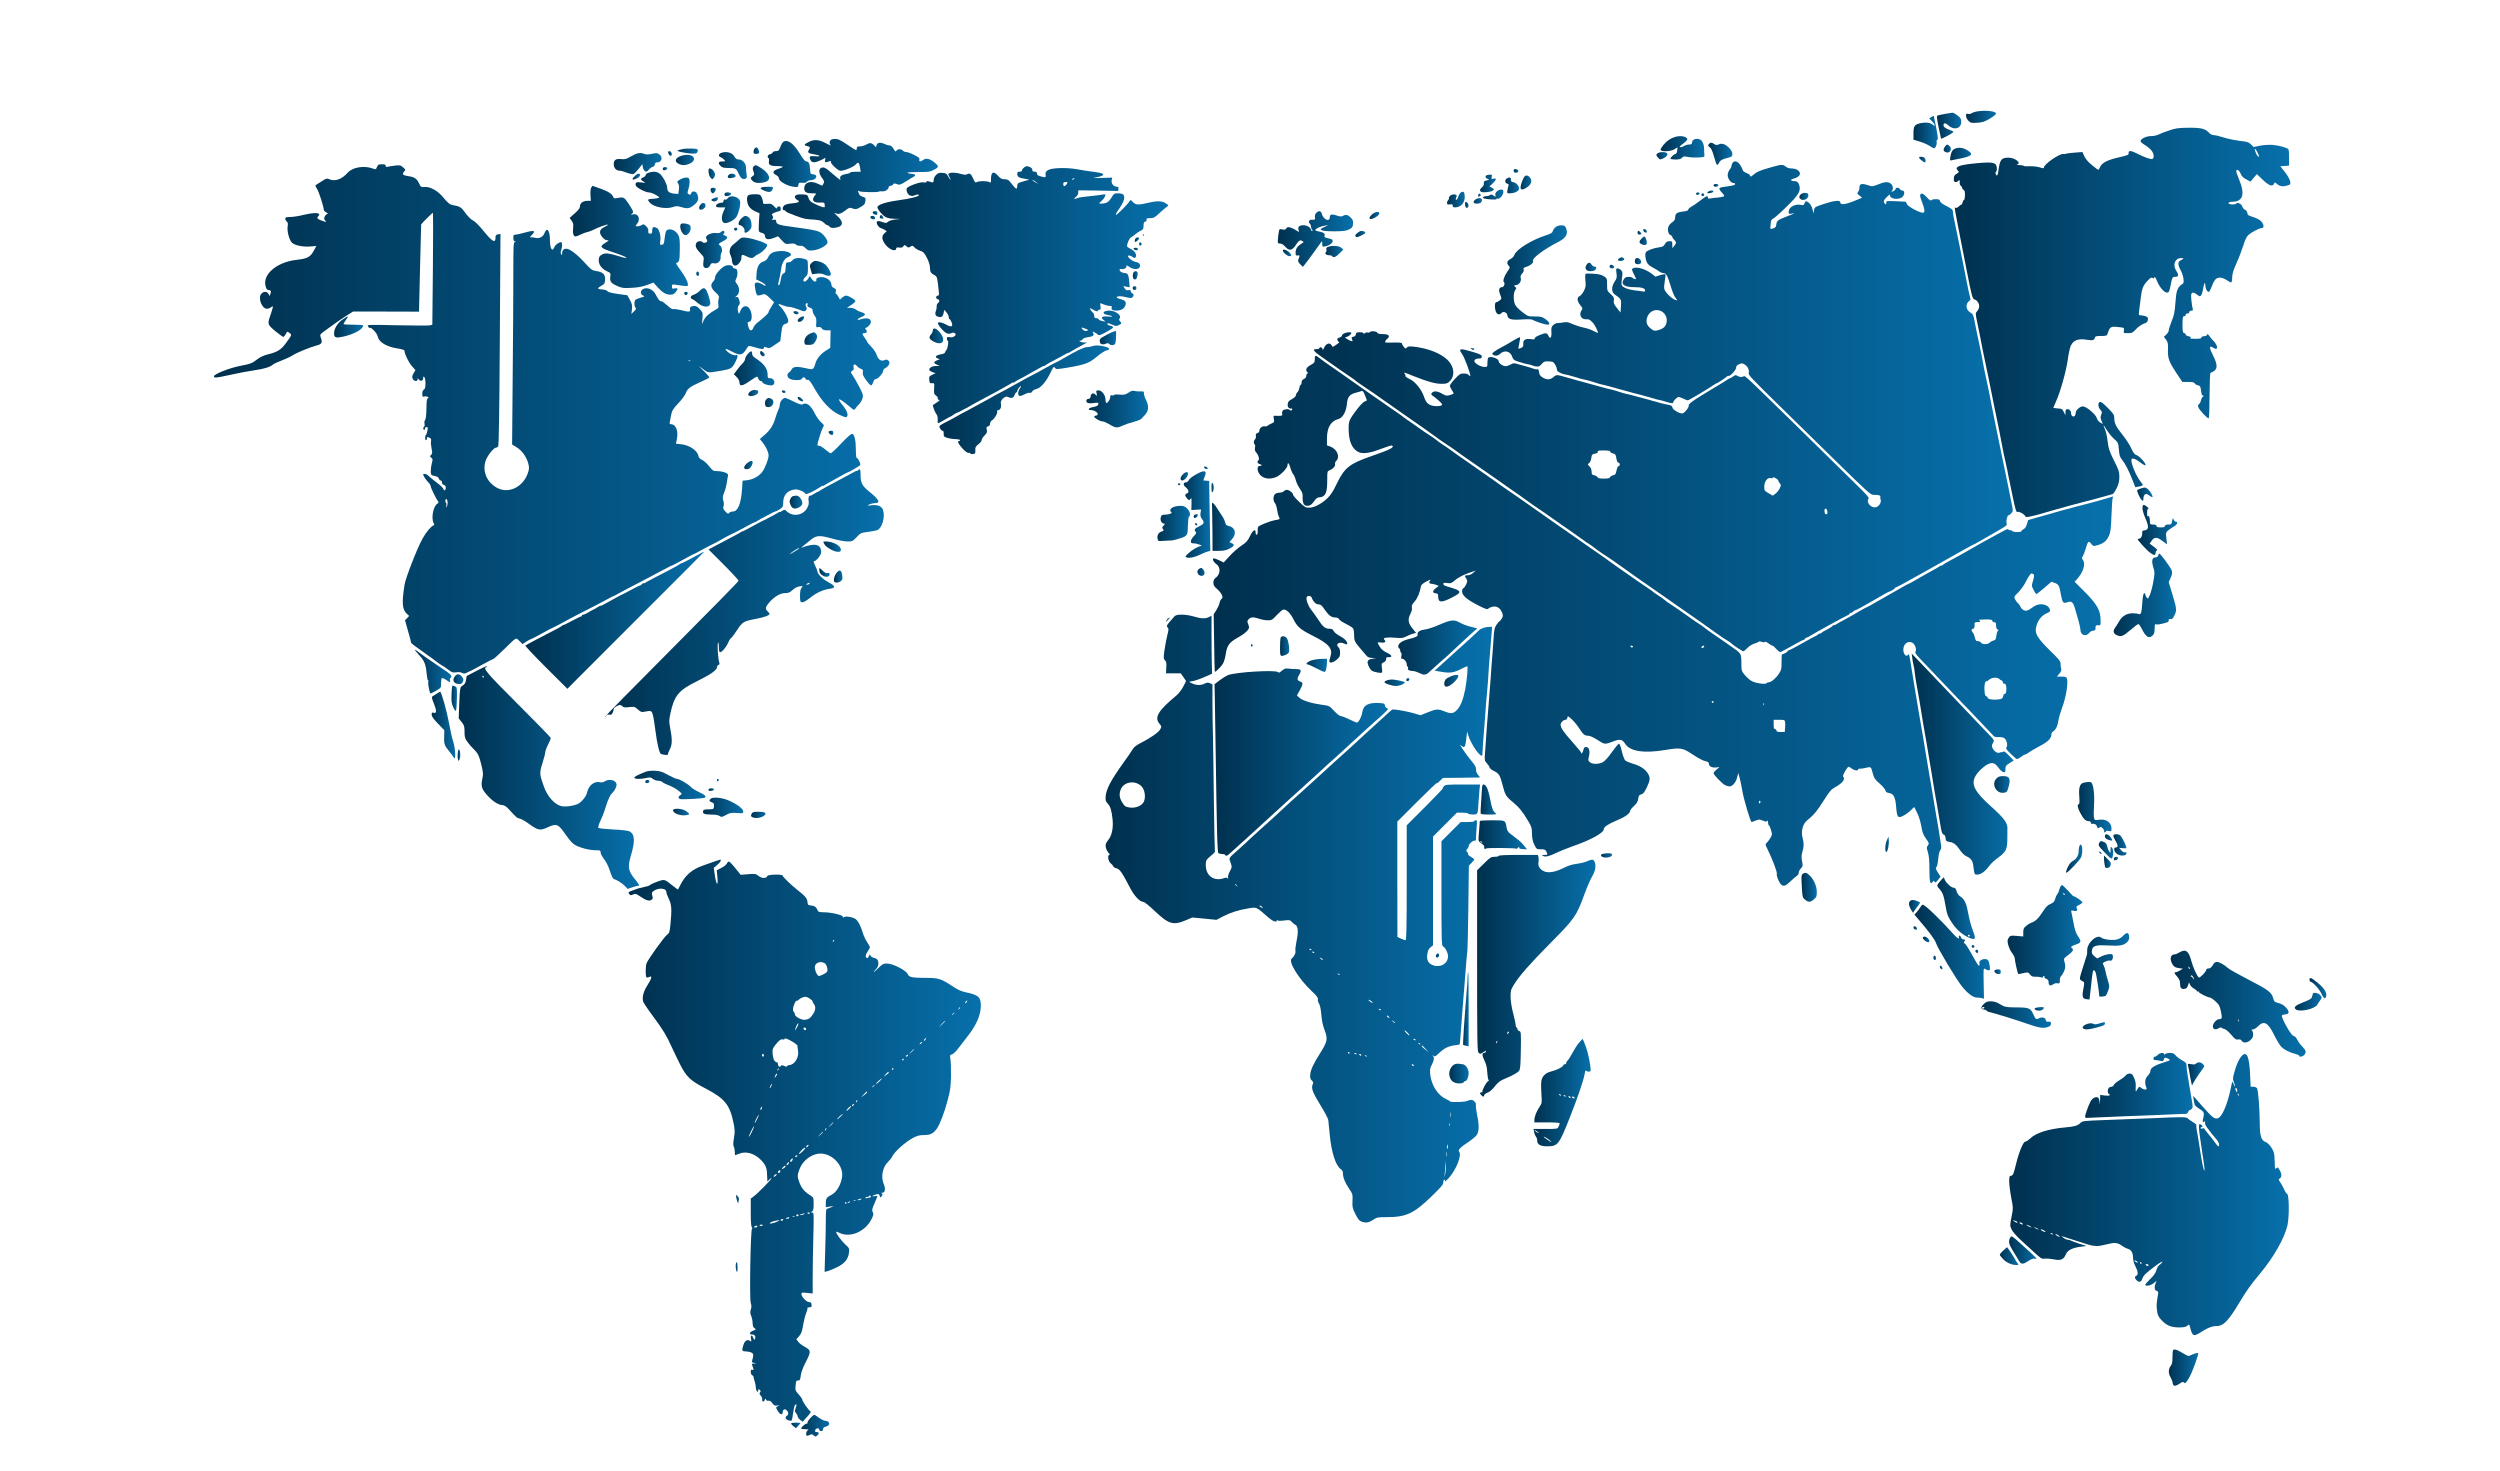 <svg xmlns="http://www.w3.org/2000/svg" version="1.0" width="2664pt" height="1568pt" viewBox="0 0 2664 1568" preserveAspectRatio="xMidYMid meet">
<defs>
    <linearGradient id="grad1" x1="0%" y1="0%" x2="100%" y2="0%">
      <stop offset="0%" style="stop-color:rgb(0,48,78);stop-opacity:1"/>
      <stop offset="100%" style="stop-color:rgb(7,112,171);stop-opacity:1"/>
    </linearGradient>
</defs>
          
<g transform="translate(0,1568) scale(0.1,-0.1)" fill="url(#grad1)" stroke="none">
<path d="M21058 14491 c-20 -4 -43 -13 -50 -19 -8 -6 -24 -9 -36 -5 -19 4 -22 1 -22 -21 0 -16 11 -38 26 -53 23 -23 31 -25 92 -21 56 3 78 10 134 43 37 22 67 46 68 53 1 29 -116 41 -212 23z"/>
<path d="M20725 14466 c-38 -6 -75 -15 -81 -18 -7 -5 -3 -44 14 -125 13 -65 25 -119 26 -121 6 -5 134 64 132 72 -1 4 -18 14 -39 21 -44 15 -67 32 -67 51 0 26 22 26 49 0 39 -37 92 -45 120 -17 22 22 27 61 11 91 -10 19 -71 61 -86 59 -5 -1 -40 -6 -79 -13z"/>
<path d="M20582 14434 l-24 -16 33 -34 c33 -34 34 -60 2 -32 -25 21 -65 27 -120 17 -71 -14 -83 -30 -83 -110 l0 -67 68 -21 c37 -11 84 -32 104 -46 20 -14 42 -25 47 -25 16 0 33 40 28 66 -2 13 1 24 8 26 8 2 5 35 -12 123 -13 66 -24 123 -26 128 -1 4 -13 0 -25 -9z"/>
<path d="M23115 14290 c-44 -14 -94 -34 -112 -43 -18 -10 -54 -17 -80 -17 -52 0 -113 -29 -113 -54 0 -8 20 -26 44 -40 24 -14 56 -40 70 -57 29 -34 35 -84 11 -93 -17 -6 -85 18 -165 59 -62 32 -91 33 -87 4 2 -19 -8 -24 -101 -45 -123 -28 -181 -57 -202 -101 -8 -18 -17 -33 -20 -33 -4 0 -33 21 -65 48 -39 31 -68 64 -83 94 l-22 48 -78 -6 c-42 -3 -84 -8 -92 -11 -8 -4 -23 -5 -33 -4 -42 5 -207 -109 -207 -144 0 -11 -9 -10 -47 2 -27 8 -74 13 -105 11 -31 -2 -60 0 -64 5 -4 4 -26 8 -48 8 -23 1 -33 3 -23 6 53 14 -21 73 -91 73 -76 0 -92 -21 -107 -142 -4 -27 -10 -48 -15 -48 -13 0 -22 33 -10 40 6 4 10 22 8 41 -5 57 -36 65 -198 51 -203 -18 -258 -38 -217 -80 15 -14 14 -17 -13 -34 -24 -14 -30 -25 -30 -53 0 -28 4 -35 19 -35 11 0 23 5 26 10 11 18 22 10 18 -13 -3 -14 2 -29 11 -36 9 -8 16 -19 16 -26 0 -7 7 -15 15 -19 10 -4 14 -20 14 -56 -1 -27 -5 -50 -10 -50 -5 0 -11 -11 -15 -25 -3 -14 -9 -25 -13 -25 -4 0 -17 -9 -29 -21 -12 -11 -27 -17 -32 -14 -16 10 -21 39 65 -400 24 -121 45 -231 48 -245 58 -299 66 -328 90 -332 11 -2 28 -16 37 -33 18 -32 13 -64 -16 -97 -14 -14 -13 -27 6 -115 11 -54 25 -120 30 -148 5 -27 16 -84 24 -125 20 -93 116 -560 126 -615 4 -22 27 -132 50 -245 23 -113 43 -217 45 -231 2 -14 10 -53 18 -85 8 -32 20 -88 27 -124 6 -36 16 -83 21 -105 5 -22 21 -98 35 -170 30 -147 40 -179 54 -170 13 8 67 -21 79 -42 8 -15 15 -16 63 -5 29 6 60 14 68 16 8 3 69 20 135 39 135 39 283 80 395 108 41 11 83 21 93 24 9 3 25 7 35 10 9 2 42 11 72 20 30 9 62 17 70 19 8 1 28 29 44 62 23 46 29 73 30 121 0 56 -6 74 -58 177 -49 100 -58 127 -67 202 -5 48 -18 107 -29 131 -10 24 -17 43 -15 43 2 0 17 -24 35 -52 17 -29 52 -71 77 -94 45 -40 46 -43 52 -116 5 -62 11 -80 34 -108 33 -39 73 -116 112 -218 l29 -74 35 7 c52 10 54 13 26 47 -52 62 -114 211 -101 244 7 18 46 4 97 -37 22 -17 44 -29 50 -27 18 6 -58 95 -91 107 -25 8 -37 24 -60 75 -16 35 -56 97 -88 137 -74 93 -92 127 -92 180 0 38 -6 48 -69 112 -48 49 -73 68 -85 64 -23 -9 -20 -56 5 -83 19 -20 20 -27 10 -52 -10 -24 -10 -36 2 -65 l15 -35 -29 16 c-16 10 -31 29 -34 43 -9 41 -112 129 -151 129 -27 0 -74 -40 -74 -63 0 -12 -4 -28 -9 -36 -13 -20 -41 -5 -41 22 0 28 -17 47 -42 47 -14 0 -18 -8 -18 -32 l-1 -33 -17 35 c-16 32 -21 35 -65 38 -26 2 -47 5 -47 7 0 2 14 34 31 72 46 103 108 325 124 446 8 60 22 123 31 142 28 60 79 80 168 65 65 -10 82 -7 89 21 4 16 14 19 66 19 50 0 63 3 67 18 27 82 33 86 119 77 61 -7 61 -7 57 -36 -4 -29 -3 -29 43 -29 43 0 51 4 86 42 21 23 57 49 81 58 35 12 44 21 46 43 3 21 -2 29 -23 37 -14 5 -38 10 -51 10 -24 0 -25 2 -20 43 3 23 11 85 17 137 13 107 25 138 77 192 27 29 39 35 49 27 9 -9 14 -7 19 5 5 12 13 1 30 -40 27 -67 80 -126 109 -122 16 2 22 15 31 59 22 109 22 109 54 109 36 0 39 21 10 65 -41 63 -14 135 52 135 33 0 32 -6 -4 -24 -32 -16 -33 -44 -3 -101 15 -27 29 -69 32 -95 5 -42 3 -48 -21 -63 -43 -29 -57 -70 -65 -195 -7 -97 -14 -131 -40 -195 -17 -43 -31 -87 -31 -98 0 -11 -12 -31 -26 -44 l-26 -24 23 -30 c20 -27 23 -42 21 -105 -3 -93 9 -128 88 -248 l65 -98 63 0 c45 0 64 -4 68 -14 3 -8 18 -18 34 -21 25 -6 28 -11 35 -61 3 -30 11 -52 16 -49 5 4 9 2 9 -4 0 -5 -5 -11 -10 -13 -6 -2 -13 -16 -16 -32 -3 -16 -12 -35 -21 -41 -10 -7 -13 -19 -9 -31 9 -31 103 -130 112 -121 5 5 9 115 9 245 1 141 5 237 10 239 78 27 84 74 27 186 -43 83 -42 111 2 82 37 -25 53 -8 32 33 -9 17 -21 34 -27 37 -5 4 -24 25 -40 47 -16 23 -29 34 -29 25 0 -10 -11 -17 -32 -19 -20 -2 -32 -8 -30 -15 1 -10 -17 -13 -65 -13 -47 0 -63 3 -53 10 12 7 8 11 -17 16 -18 4 -33 13 -33 20 0 8 -7 14 -15 14 -15 0 -20 29 -18 110 2 65 3 70 18 70 8 0 15 7 15 15 0 8 9 15 20 15 11 0 20 7 20 15 0 9 9 15 21 15 14 0 19 5 16 14 -8 21 -22 138 -18 156 6 28 25 29 60 3 32 -25 35 -25 47 -8 7 10 16 38 20 64 9 63 23 87 24 41 1 -36 19 -70 37 -70 6 0 20 26 32 58 11 33 30 67 41 77 27 25 72 21 117 -9 21 -14 42 -26 48 -26 6 0 11 23 11 53 1 41 12 77 46 153 25 54 57 138 72 186 18 60 35 96 54 113 32 30 118 75 144 75 28 0 22 43 -9 74 -14 15 -53 34 -84 44 -49 14 -59 21 -61 42 -2 14 -12 29 -25 35 -12 5 -25 20 -28 32 -7 28 -52 53 -64 35 -10 -16 -90 -12 -84 5 3 7 19 13 36 13 119 0 144 80 75 242 -15 37 -28 74 -28 82 0 31 30 15 46 -23 11 -29 27 -45 60 -62 l45 -24 34 40 34 40 53 -51 c77 -75 116 -89 132 -48 5 13 9 12 27 -4 28 -27 66 -33 111 -19 36 11 38 13 31 47 -3 19 -28 62 -55 97 l-49 62 47 3 46 3 0 81 c1 45 -2 86 -6 92 -10 17 -96 42 -166 48 -38 3 -94 0 -135 -8 l-71 -14 -27 27 c-19 19 -40 29 -74 32 -92 11 -168 26 -231 46 -35 12 -76 21 -91 21 -16 0 -36 9 -47 21 -44 48 -84 59 -221 58 -111 -1 -139 -5 -208 -29z m944 -241 c11 -21 16 -39 11 -39 -12 0 -26 21 -38 58 -15 44 3 32 27 -19z"/>
<path d="M17850 14221 c-51 -16 -88 -41 -125 -86 -22 -28 -34 -50 -29 -55 19 -19 108 -13 144 8 l36 22 -4 -35 c-2 -19 -10 -35 -16 -35 -15 0 -56 -37 -56 -50 0 -6 24 -10 53 -10 40 0 58 5 71 19 14 16 23 17 60 9 24 -5 74 -8 112 -6 67 3 69 4 66 28 -2 14 -3 42 -3 63 1 44 -20 92 -44 101 -44 17 -85 -1 -85 -36 0 -13 -8 -18 -30 -18 -17 0 -42 -7 -55 -16 -13 -9 -32 -14 -41 -12 -12 2 -3 13 30 36 25 18 46 40 46 47 0 30 -70 44 -130 26z"/>
<path d="M8852 14188 c-16 -16 -15 -41 0 -56 7 -7 -12 1 -42 17 -77 42 -128 49 -184 22 -58 -27 -65 -40 -27 -47 34 -7 37 -14 19 -44 -16 -25 -3 -35 56 -44 69 -11 80 -28 14 -21 -62 7 -71 -2 -48 -46 14 -26 50 -24 109 5 l48 25 -5 -25 c-5 -26 3 -29 42 -14 20 7 24 6 20 -4 -7 -18 75 -95 102 -96 41 0 144 42 164 68 25 31 35 22 45 -35 l7 -43 -56 0 c-31 0 -56 -4 -56 -9 0 -5 -20 -12 -44 -15 -48 -8 -72 -27 -62 -51 8 -22 -6 -12 -84 55 -74 65 -93 74 -121 60 -28 -15 -24 -60 10 -105 24 -33 27 -42 17 -59 -6 -12 -12 -22 -13 -24 0 -2 -19 6 -42 17 -81 42 -151 20 -151 -47 0 -39 22 -52 86 -52 44 0 46 -1 32 -17 -46 -52 -25 -86 49 -82 46 3 48 2 51 -25 3 -27 2 -28 -25 -22 -15 4 -52 19 -82 34 -44 22 -57 34 -65 62 -10 32 -14 35 -55 38 -60 4 -91 -5 -91 -27 0 -9 11 -24 25 -31 36 -19 18 -31 -56 -37 -36 -3 -72 -12 -81 -21 -22 -19 -24 -52 -3 -52 8 0 15 -3 15 -8 0 -4 12 -12 28 -19 118 -49 174 -67 217 -69 118 -7 136 -12 164 -38 15 -14 32 -26 38 -26 6 0 17 -7 24 -16 10 -12 25 -15 56 -11 89 10 99 59 26 125 -27 24 -38 38 -26 33 36 -18 59 -13 108 24 44 34 48 35 80 24 29 -11 39 -10 68 5 57 31 66 42 69 76 3 30 0 35 -29 43 -17 5 -34 17 -37 26 -3 9 -9 22 -12 29 -5 11 -2 12 12 4 21 -10 193 -14 209 -4 5 4 23 5 38 3 30 -3 67 22 67 46 0 7 9 13 20 13 10 0 23 7 27 15 7 12 14 13 40 3 29 -11 36 -9 95 28 34 22 72 44 83 50 30 16 20 29 -25 32 -22 2 -40 7 -40 11 0 5 53 8 118 8 103 -1 122 1 159 21 54 28 58 36 31 63 -59 56 -107 71 -142 44 -28 -21 -45 -19 -39 4 4 16 -7 26 -56 50 -33 17 -71 31 -84 31 -14 0 -30 7 -37 15 -16 20 -57 19 -68 -1 -7 -13 -13 -10 -30 20 -14 23 -29 36 -43 36 -11 0 -36 7 -54 16 -45 21 -78 15 -85 -15 -5 -22 -6 -22 -19 -7 -29 35 -50 39 -87 17 -19 -12 -51 -21 -70 -21 -27 0 -34 -4 -34 -20 0 -11 -3 -20 -8 -20 -4 0 -47 27 -95 60 -69 47 -97 60 -126 60 -20 0 -42 -5 -49 -12z"/>
<path d="M8349 14170 c-9 -5 -24 -30 -33 -55 -15 -39 -21 -45 -47 -45 -16 0 -32 -6 -35 -14 -3 -8 -16 -17 -30 -20 -24 -6 -32 -30 -14 -41 5 -3 7 -19 4 -34 -8 -38 16 -51 90 -51 31 0 56 -3 56 -7 0 -5 -21 -15 -48 -23 -57 -18 -66 -42 -23 -65 18 -9 31 -23 31 -35 0 -34 98 -87 170 -92 31 -3 35 0 38 22 3 23 7 25 41 22 25 -3 41 1 50 12 8 9 26 16 42 16 57 0 81 57 27 62 -32 3 -33 4 -36 58 -3 59 -15 80 -42 80 -11 0 -36 31 -68 84 -66 108 -128 153 -173 126z"/>
<path d="M18209 14144 c-11 -14 -10 -18 10 -33 17 -13 30 -43 46 -101 12 -46 26 -85 32 -87 5 -2 15 8 21 22 13 27 32 38 100 55 37 10 42 14 42 40 0 20 -11 40 -35 65 -41 40 -76 52 -111 36 -20 -9 -30 -8 -47 4 -27 19 -41 19 -58 -1z"/>
<path d="M20726 14118 c-21 -30 -20 -45 4 -58 44 -23 80 29 44 64 -21 21 -30 20 -48 -6z"/>
<path d="M8042 14098 c-7 -7 -12 -22 -12 -35 0 -19 5 -23 30 -23 32 0 38 16 20 51 -12 22 -21 24 -38 7z"/>
<path d="M20833 14096 c-23 -11 -34 -24 -42 -53 -11 -39 -14 -73 -7 -73 2 0 39 7 82 16 145 28 168 48 106 88 -48 32 -98 40 -139 22z"/>
<path d="M7285 14094 c-11 -3 -30 -7 -42 -10 -45 -9 -22 -20 68 -34 98 -14 124 -9 124 26 0 17 -8 19 -65 21 -36 0 -74 -1 -85 -3z"/>
<path d="M7120 14062 c0 -22 13 -42 27 -42 21 0 12 44 -9 48 -10 2 -18 -1 -18 -6z"/>
<path d="M7683 14050 c-28 -11 -30 -36 -4 -45 10 -3 26 -14 36 -25 18 -20 17 -20 -18 -20 -43 0 -49 -18 -17 -50 15 -15 33 -20 79 -20 80 0 88 -5 112 -61 22 -49 43 -65 74 -53 13 5 16 14 11 43 -4 20 -7 53 -6 74 1 42 -37 87 -74 87 -25 0 -37 8 -52 35 -22 40 -88 56 -141 35z"/>
<path d="M17668 14049 c-23 -13 -23 -25 2 -51 19 -21 21 -21 55 -5 40 19 55 45 34 58 -19 12 -70 11 -91 -2z"/>
<path d="M6725 14014 c-52 -30 -66 -34 -107 -29 -54 6 -78 -10 -78 -53 0 -40 24 -69 57 -70 16 0 53 -10 82 -22 29 -11 61 -18 70 -15 9 2 34 28 56 55 l40 51 5 -32 c3 -18 13 -37 23 -43 15 -9 22 -6 40 15 12 15 31 29 42 31 12 2 21 13 23 26 2 15 10 22 26 22 49 0 63 58 20 86 -22 15 -32 15 -78 5 -37 -8 -61 -9 -80 -1 -45 17 -78 11 -141 -26z"/>
<path d="M7240 14012 c-47 -23 -52 -55 -11 -76 37 -20 72 -20 116 -2 78 33 62 96 -24 96 -25 0 -62 -8 -81 -18z"/>
<path d="M20450 14001 c0 -11 48 -51 61 -51 13 0 11 34 -3 48 -14 14 -58 16 -58 3z"/>
<path d="M18460 13941 c-5 -11 -10 -26 -10 -33 0 -7 -9 -24 -20 -38 -11 -14 -20 -39 -20 -56 0 -37 34 -84 61 -84 22 0 26 -15 5 -23 -7 -3 -35 -8 -62 -12 -108 -14 -110 -16 -64 -69 27 -30 28 -35 13 -41 -10 -4 -40 -9 -68 -11 -27 -2 -60 -6 -72 -9 -16 -4 -23 -1 -23 10 0 25 -17 18 -86 -35 -36 -28 -79 -57 -95 -65 -16 -9 -29 -22 -29 -29 0 -10 -19 -16 -60 -21 -64 -7 -80 -21 -80 -68 0 -15 -10 -31 -25 -41 -41 -27 -57 -60 -50 -100 5 -22 14 -38 26 -41 10 -4 19 -12 19 -19 0 -7 9 -21 20 -31 25 -23 25 -37 0 -66 l-19 -24 -1 38 c0 35 -2 37 -30 37 -24 0 -35 -7 -48 -30 -14 -24 -26 -31 -62 -35 -58 -8 -125 -32 -140 -51 -15 -17 -6 -89 16 -121 8 -13 33 -32 57 -44 23 -12 53 -30 66 -40 13 -11 34 -19 47 -19 29 0 43 -25 80 -148 15 -51 37 -104 50 -117 13 -14 19 -25 13 -25 -36 0 -120 75 -134 120 -4 12 -1 51 5 86 7 36 10 68 6 71 -3 4 -29 0 -56 -9 l-49 -16 -43 33 c-66 50 -163 78 -198 55 -15 -9 -14 -13 25 -91 12 -24 11 -26 -6 -22 -11 3 -22 9 -25 14 -3 5 -21 9 -39 9 -26 0 -39 -6 -51 -25 -36 -55 3 -85 114 -85 77 0 112 -11 112 -36 0 -10 -7 -13 -22 -10 -13 3 -50 8 -83 11 -75 9 -135 32 -144 57 -4 11 -2 46 3 78 8 52 7 62 -9 80 -10 11 -27 20 -37 20 -18 0 -19 -5 -13 -50 6 -45 4 -56 -19 -90 -36 -54 -36 -112 0 -137 70 -49 72 -53 67 -125 l-5 -68 -38 48 c-31 38 -37 53 -33 80 5 28 0 37 -33 68 -38 34 -39 37 -39 102 0 63 -1 67 -32 87 -23 16 -53 24 -109 28 -43 3 -82 3 -87 0 -5 -3 -7 -35 -3 -72 6 -57 3 -72 -16 -111 -13 -25 -33 -49 -45 -55 -32 -14 -29 -53 6 -96 26 -31 27 -37 15 -54 -33 -45 -6 -101 48 -97 27 3 39 -4 66 -31 28 -29 66 -106 58 -115 -2 -1 -23 9 -47 22 -24 13 -70 29 -102 35 -32 6 -85 23 -118 37 -47 21 -66 25 -96 19 -21 -4 -49 -7 -63 -7 -14 0 -35 -9 -48 -21 -20 -18 -23 -30 -20 -76 3 -61 -14 -80 -33 -37 -15 32 -29 32 -97 4 -33 -14 -51 -27 -48 -35 4 -9 -5 -11 -38 -7 -60 9 -88 -8 -84 -49 2 -25 -2 -34 -22 -44 -13 -6 -26 -10 -29 -8 -2 3 2 30 9 60 7 30 10 58 7 61 -3 4 -34 -12 -69 -33 -35 -22 -90 -54 -123 -71 -33 -16 -71 -39 -85 -51 -21 -17 -23 -22 -10 -31 24 -15 52 -12 75 10 46 44 110 28 129 -31 9 -27 19 -37 51 -48 48 -16 102 -31 131 -35 11 -2 26 -6 33 -10 6 -4 25 -9 42 -11 25 -3 36 2 56 25 19 24 33 30 63 30 21 0 46 -3 55 -6 19 -8 45 -55 45 -82 0 -23 55 -50 115 -57 6 -1 21 -5 35 -10 14 -5 30 -9 35 -10 6 -1 17 -4 25 -7 16 -7 68 -21 85 -23 19 -3 71 -17 115 -32 25 -9 54 -17 65 -19 11 -2 36 -8 55 -13 19 -6 62 -17 95 -26 33 -9 74 -20 90 -25 55 -16 150 -41 165 -44 8 -1 26 -6 40 -11 14 -5 30 -9 35 -10 6 0 30 -7 55 -15 25 -8 50 -15 55 -16 16 -2 68 -15 95 -24 55 -18 80 -21 80 -7 0 17 42 57 59 57 6 0 28 -8 49 -18 20 -10 42 -18 47 -18 12 1 189 106 255 150 25 17 47 31 50 31 9 0 84 49 104 67 10 9 22 15 26 13 14 -9 80 63 80 86 0 17 9 28 31 38 28 12 35 12 58 -2 34 -20 52 -56 46 -88 -6 -27 -4 -29 431 -455 67 -66 289 -283 494 -484 340 -333 374 -364 403 -363 47 3 79 -6 74 -20 -2 -7 -1 -21 3 -32 11 -28 -18 -73 -51 -80 -52 -12 -108 55 -77 92 7 9 -23 44 -109 128 -65 64 -287 282 -493 484 -646 634 -714 700 -725 693 -20 -13 -48 -12 -70 2 -19 12 -24 12 -46 -5 -13 -10 -28 -19 -32 -19 -5 0 -21 -8 -35 -19 -15 -10 -43 -28 -62 -39 -19 -11 -69 -41 -110 -66 -41 -26 -84 -52 -95 -58 -89 -53 -144 -95 -140 -107 7 -17 -39 -78 -65 -86 -26 -8 -110 41 -110 65 0 12 -10 20 -32 24 -67 13 -118 26 -138 34 -8 3 -19 6 -25 7 -5 1 -20 4 -32 9 -12 4 -30 9 -40 11 -22 5 -92 24 -113 30 -36 11 -97 26 -115 29 -11 2 -40 10 -65 19 -47 16 -95 29 -120 33 -8 2 -31 7 -50 13 -19 6 -62 17 -95 26 -70 19 -124 34 -145 40 -8 2 -33 9 -55 15 -51 14 -106 29 -125 35 -78 23 -88 23 -114 -2 -15 -13 -40 -25 -55 -25 -41 -1 -93 32 -98 62 -5 38 -12 52 -22 46 -5 -4 -20 -2 -33 3 -13 5 -50 17 -83 26 -33 9 -77 21 -98 27 -32 10 -43 9 -67 -5 -15 -9 -39 -18 -52 -19 -31 -2 -78 30 -78 53 0 30 -96 60 -112 35 -4 -6 -8 -30 -8 -53 0 -42 -1 -43 -32 -43 -37 0 -95 32 -105 56 -7 20 13 34 50 34 20 0 27 5 27 19 0 20 -15 27 -110 55 -125 37 -142 32 -100 -26 27 -37 96 -225 87 -235 -2 -2 -10 3 -17 12 -7 9 -29 15 -52 15 -36 0 -46 -6 -94 -57 -30 -32 -54 -65 -54 -73 0 -8 9 -28 20 -45 11 -16 20 -33 20 -37 0 -4 -18 -12 -40 -18 -36 -10 -45 -8 -83 15 -50 29 -89 32 -108 9 -12 -15 -10 -19 11 -33 14 -9 43 -33 65 -53 34 -32 38 -40 25 -48 -8 -6 -39 -9 -68 -7 -64 5 -95 30 -117 98 -26 78 -95 164 -154 190 -27 13 -47 27 -44 32 2 4 -1 14 -7 22 -17 21 -12 20 97 -24 148 -59 229 -81 295 -81 52 0 63 4 87 28 58 58 48 156 -23 226 -74 72 -210 125 -361 142 -49 5 -63 3 -74 -10 -12 -14 -15 -13 -32 8 -11 13 -19 29 -19 36 0 8 -25 11 -77 10 -43 -1 -84 -1 -90 -1 -20 1 -15 21 9 40 36 30 18 51 -46 51 -39 0 -55 4 -60 15 -6 17 -71 21 -81 5 -3 -5 -12 -7 -20 -3 -9 3 -22 0 -30 -7 -10 -9 -15 -9 -15 -1 0 6 -17 11 -39 11 -33 0 -40 -4 -43 -22 -2 -15 -11 -24 -26 -26 -17 -3 -22 -8 -17 -20 4 -9 7 -19 8 -22 4 -12 -20 -5 -53 14 -29 18 -32 21 -15 24 22 4 55 30 55 44 0 12 -45 10 -75 -4 -14 -6 -25 -17 -25 -24 0 -8 -11 -16 -25 -20 -27 -7 -32 -23 -13 -42 6 -6 10 -13 7 -14 -2 -2 -18 -13 -36 -26 -32 -22 -32 -22 -43 -2 -20 37 -63 19 -85 -35 -7 -18 -9 -18 -12 -2 -5 18 -33 24 -33 7 0 -5 -13 -10 -30 -10 -56 0 -35 -23 108 -121 50 -35 116 -81 145 -102 28 -20 77 -53 107 -73 30 -20 57 -40 60 -44 3 -3 38 -29 79 -56 41 -27 95 -64 120 -81 25 -18 69 -48 96 -68 28 -19 71 -50 96 -67 25 -18 73 -51 105 -74 32 -23 86 -60 119 -83 33 -23 76 -53 95 -66 19 -13 51 -36 70 -50 63 -47 167 -120 196 -138 16 -9 54 -35 84 -57 60 -44 120 -86 220 -155 36 -25 88 -61 115 -80 28 -20 79 -56 115 -80 36 -25 90 -63 120 -85 30 -22 69 -48 85 -59 17 -11 46 -31 65 -46 50 -37 164 -117 197 -138 15 -9 51 -34 79 -55 28 -20 79 -56 113 -79 33 -24 89 -62 122 -85 34 -24 85 -60 113 -80 28 -21 64 -46 80 -55 16 -10 42 -29 59 -43 17 -14 52 -38 77 -55 60 -38 136 -90 225 -154 39 -28 93 -66 120 -86 28 -19 71 -49 96 -67 26 -18 74 -52 108 -75 34 -24 88 -62 122 -85 34 -24 82 -58 108 -76 25 -18 75 -53 111 -77 36 -25 88 -61 115 -80 28 -20 73 -51 100 -71 28 -19 84 -59 125 -89 41 -29 92 -63 112 -74 20 -12 39 -25 43 -31 8 -12 112 -80 123 -80 5 0 23 16 42 35 19 20 53 41 75 47 22 7 43 16 46 20 3 5 18 4 32 -1 17 -7 28 -7 32 -1 4 6 21 -1 39 -15 18 -14 38 -25 43 -25 6 0 25 -16 42 -36 17 -19 37 -34 44 -32 7 2 64 32 127 68 63 36 118 64 122 63 5 -2 8 1 8 6 0 5 8 11 18 15 9 3 24 10 32 15 46 30 389 219 408 225 12 4 22 12 22 17 0 5 6 9 14 9 7 0 19 7 26 15 7 9 15 14 17 11 2 -2 59 28 126 66 210 121 229 132 237 133 17 4 60 29 60 36 0 4 10 11 23 15 12 4 78 39 147 79 69 39 150 84 180 100 30 16 148 82 262 147 114 65 209 118 213 118 5 0 84 44 180 100 17 10 57 33 90 52 99 57 103 60 98 79 -8 28 6 89 20 89 7 0 21 10 31 22 19 22 19 24 -4 133 -12 60 -26 128 -30 150 -4 22 -19 96 -34 165 -69 333 -138 670 -146 715 -9 55 -44 225 -60 295 -6 25 -12 56 -15 70 -20 108 -48 255 -60 305 -14 61 -24 110 -46 224 -11 56 -16 66 -46 83 -44 27 -51 89 -11 119 11 9 18 20 15 25 -4 8 -34 145 -50 234 -14 77 -118 592 -127 628 -5 23 -10 53 -10 67 0 20 -11 30 -58 54 -58 29 -80 47 -81 66 -1 15 -70 18 -87 4 -12 -10 -22 -4 -54 31 -25 27 -45 40 -55 37 -20 -8 -19 -26 4 -84 30 -77 35 -112 17 -119 -25 -10 -165 63 -176 92 -5 13 -11 24 -12 25 -2 0 -49 3 -105 5 -101 4 -103 4 -103 -18 0 -20 -1 -21 -16 -6 -19 18 -11 39 30 77 22 20 26 22 26 7 0 -34 83 -47 125 -20 32 21 36 74 6 74 -10 0 -21 7 -25 15 -7 18 -46 20 -46 3 0 -7 -12 -19 -27 -26 -20 -9 -24 -9 -15 0 20 20 14 65 -10 82 -31 22 -65 20 -135 -9 -59 -23 -63 -24 -107 -9 -66 23 -91 17 -92 -23 0 -17 -6 -39 -14 -48 -12 -14 -10 -19 15 -39 l28 -22 -49 -21 c-128 -54 -184 -62 -184 -28 0 25 -66 18 -175 -18 -98 -33 -100 -35 -105 -68 l-6 -34 -7 34 c-9 43 -30 77 -57 91 -17 9 -22 7 -30 -15 -8 -21 -14 -24 -35 -19 -64 16 -135 -22 -135 -72 0 -24 3 -26 32 -20 46 9 33 2 -59 -33 -90 -35 -100 -43 -105 -85 -2 -22 -10 -32 -31 -39 -16 -5 -29 -7 -31 -6 -1 2 -1 25 2 52 3 40 8 50 33 62 16 9 80 66 142 128 120 117 146 160 132 215 -10 39 -24 52 -56 52 -38 0 -45 16 -11 25 15 3 37 13 50 21 49 32 10 88 -63 89 -25 0 -51 7 -61 16 -36 30 -45 30 -174 -7 -103 -29 -138 -44 -170 -71 -30 -26 -40 -30 -40 -18 0 10 -16 23 -40 32 -22 9 -40 22 -40 30 0 7 -11 31 -25 53 -28 45 -67 54 -85 21z m-746 -1584 c37 -25 55 -72 44 -117 -11 -43 -34 -63 -92 -79 -33 -9 -42 -7 -68 12 -47 34 -61 69 -48 118 21 77 99 108 164 66z m-556 -1488 c-2 -7 11 -16 28 -20 28 -8 33 -14 38 -54 5 -29 12 -45 22 -45 8 0 14 -9 14 -20 0 -11 -6 -19 -12 -17 -8 1 -16 -17 -22 -45 -8 -40 -13 -48 -37 -53 -15 -3 -30 -13 -33 -21 -4 -10 -22 -14 -66 -14 -44 0 -62 4 -66 14 -3 8 -19 18 -35 21 -25 6 -29 11 -29 40 0 23 -8 41 -22 55 -22 21 -22 22 -5 35 11 7 21 31 24 54 5 37 9 41 40 47 23 4 33 11 29 20 -4 11 9 14 64 14 47 0 69 -4 68 -11z m1792 -311 c0 -6 7 -19 16 -29 14 -16 14 -21 -1 -53 -10 -20 -31 -46 -46 -57 l-29 -21 -45 27 c-43 24 -45 28 -45 70 0 54 36 101 69 90 13 -4 21 -2 21 5 0 6 11 5 30 -5 17 -9 30 -21 30 -27z m522 -328 c3 -23 1 -30 -12 -30 -10 0 -17 10 -18 30 -2 20 2 30 12 30 8 0 16 -13 18 -30z"/>
<path d="M4017 13901 c-11 -29 -11 -29 -50 -15 -91 32 -211 11 -262 -46 -63 -72 -137 -97 -199 -69 -21 10 -31 8 -69 -17 -25 -16 -53 -34 -63 -40 -17 -10 -17 -12 4 -46 21 -33 72 -192 72 -223 0 -8 12 -21 28 -29 16 -9 21 -15 11 -16 -9 0 -21 -12 -28 -26 -10 -22 -9 -30 5 -45 16 -18 16 -18 -30 -3 -51 18 -64 30 -47 47 42 42 -27 48 -159 16 -47 -12 -109 -21 -137 -21 -43 -1 -53 -4 -53 -18 0 -10 7 -23 16 -31 12 -10 14 -23 9 -56 -7 -48 16 -134 43 -166 26 -30 117 -50 194 -44 l69 6 -28 -52 c-37 -67 -68 -83 -183 -96 -209 -23 -364 -154 -330 -280 8 -30 16 -41 30 -41 25 0 32 -13 22 -41 l-9 -23 -12 22 c-15 28 -52 29 -76 2 -39 -43 4 -160 60 -160 11 0 31 7 43 16 22 15 23 15 16 -13 -4 -15 -15 -52 -26 -82 -29 -85 -26 -91 56 -160 41 -33 79 -61 85 -61 6 0 18 14 26 30 15 30 16 30 39 13 28 -21 27 -22 -38 -110 -51 -70 -89 -94 -191 -119 -41 -10 -84 -30 -110 -50 -62 -47 -69 -50 -190 -74 -109 -21 -275 -87 -275 -109 0 -21 22 -19 170 14 84 19 200 41 259 49 106 15 171 35 202 63 10 8 52 27 94 43 42 16 94 40 114 54 39 26 189 88 259 106 51 13 60 30 42 78 -12 34 -11 36 20 61 46 36 176 128 255 179 l67 42 351 0 352 -1 11 463 c6 255 11 464 12 466 13 21 123 129 126 124 2 -4 2 -274 -1 -600 l-6 -592 -25 -7 c-14 -3 -171 -3 -349 1 -321 7 -324 7 -311 -13 6 -11 15 -18 19 -15 16 9 77 -57 83 -89 12 -62 91 -111 211 -130 47 -7 75 -16 75 -24 0 -32 45 -126 79 -164 l38 -43 -20 -34 c-16 -27 -18 -38 -9 -58 13 -28 52 -33 52 -7 0 15 1 15 14 -2 17 -23 46 -13 46 17 0 17 3 19 12 10 7 -7 12 -37 12 -68 0 -42 -4 -58 -17 -65 -11 -7 -17 -22 -17 -45 0 -31 3 -35 20 -29 25 8 63 -11 40 -19 -12 -5 -15 -28 -16 -111 -1 -66 -6 -111 -14 -120 -7 -8 -10 -26 -6 -39 3 -14 2 -28 -4 -31 -13 -8 -13 -35 0 -35 6 0 10 7 10 15 0 8 7 15 16 15 13 0 15 -7 9 -37 -3 -21 -11 -42 -16 -47 -12 -13 -12 -56 1 -56 6 0 10 9 10 19 0 17 3 18 24 8 20 -9 23 -17 19 -38 -3 -15 0 -50 6 -79 9 -44 9 -54 -5 -67 -15 -15 -15 -18 2 -30 16 -12 17 -18 6 -58 -16 -59 -15 -125 1 -129 6 -3 25 -7 41 -11 16 -3 30 -14 33 -25 3 -11 12 -20 19 -20 8 0 14 -9 14 -21 0 -12 8 -23 20 -26 13 -3 20 -14 20 -29 0 -30 -17 -40 -25 -14 -4 12 -39 45 -79 74 -39 29 -77 61 -85 70 -12 15 -51 23 -51 11 0 -15 31 -62 54 -84 14 -14 26 -33 26 -43 0 -16 60 -139 80 -163 6 -7 2 -15 -9 -22 -44 -27 -68 -153 -40 -206 9 -17 9 -22 -2 -26 -25 -8 -78 -71 -115 -138 -57 -101 -182 -422 -193 -494 -31 -201 -25 -265 28 -313 l21 -19 -22 -24 -22 -23 32 -113 c18 -61 32 -117 32 -122 0 -10 21 -26 178 -137 37 -26 81 -58 97 -71 17 -13 41 -30 54 -37 13 -6 44 -27 68 -46 39 -30 49 -33 84 -28 25 4 49 2 63 -6 19 -10 29 -9 55 4 17 9 33 17 36 17 2 0 57 29 121 65 65 35 120 64 124 64 4 0 53 44 109 99 142 138 126 130 166 91 l34 -33 40 26 c22 15 45 27 50 27 4 0 57 27 117 61 60 33 113 61 118 62 5 1 55 27 110 57 56 31 148 80 206 109 119 60 229 117 280 146 19 10 37 20 40 20 3 0 16 7 30 14 68 38 157 85 270 143 164 86 301 158 314 166 6 3 16 7 21 8 6 1 58 29 118 62 59 33 107 59 107 57 0 -2 33 14 72 37 40 22 86 47 103 55 16 7 37 17 45 22 8 4 26 14 40 21 14 8 51 29 83 47 33 18 62 33 66 33 4 0 60 29 124 64 65 36 117 63 117 60 0 -2 18 7 40 21 22 14 42 25 44 25 2 0 32 16 66 35 34 19 67 35 73 36 7 0 28 10 47 23 32 21 35 27 36 74 1 79 46 127 126 137 33 4 103 -26 111 -47 4 -13 94 29 160 74 15 11 27 16 27 12 0 -3 6 -2 13 4 6 5 37 23 67 39 30 16 71 39 90 50 59 33 85 47 90 48 16 2 133 71 137 81 6 15 -24 74 -37 74 -6 0 -10 37 -10 88 0 98 -14 160 -37 169 -11 4 -46 -26 -117 -100 -55 -59 -106 -107 -113 -107 -6 0 -33 18 -58 40 -25 22 -55 40 -66 40 -10 0 -19 3 -19 8 0 21 43 159 58 184 16 27 16 28 -20 60 -19 18 -48 58 -63 88 -46 94 -92 128 -134 101 -9 -6 -40 4 -92 30 -43 22 -85 39 -94 39 -22 0 -55 -41 -55 -69 0 -14 -6 -38 -14 -53 -8 -15 -22 -53 -31 -85 -23 -81 -56 -134 -116 -186 l-52 -45 32 -40 c36 -46 61 -101 61 -135 0 -41 -40 -142 -71 -180 -38 -46 -95 -76 -158 -84 l-48 -5 -6 -92 c-10 -152 -45 -236 -96 -236 -16 0 -34 -7 -41 -15 -11 -13 -16 -11 -41 16 -23 24 -26 35 -19 54 5 14 5 37 -2 59 -10 31 -8 45 9 89 12 28 24 75 28 102 3 28 9 60 12 73 4 18 -1 25 -31 37 -19 8 -56 15 -81 15 -47 0 -46 0 -105 71 -17 20 -44 42 -60 49 -21 9 -33 22 -37 41 -11 59 -98 117 -188 126 l-52 5 9 45 c19 89 -9 163 -63 163 -14 0 -16 6 -9 38 4 20 11 54 15 76 5 29 23 56 74 110 38 40 73 88 80 109 15 45 46 68 159 118 48 21 88 42 90 47 1 5 -23 35 -55 66 l-58 57 50 -36 c54 -41 44 -40 207 -12 89 16 101 24 134 89 28 55 31 83 9 74 -20 -7 -64 10 -92 36 -41 38 -24 39 46 2 84 -44 110 -41 146 15 13 22 28 41 32 44 4 3 35 -4 68 -14 72 -22 95 -24 95 -5 0 12 5 12 30 3 27 -10 35 -8 87 29 l58 39 10 84 c10 84 14 92 58 105 9 3 17 15 17 26 0 32 -48 119 -83 151 -35 32 -25 37 30 14 19 -8 48 -15 64 -15 16 0 58 -12 95 -26 59 -24 67 -25 81 -12 12 13 13 20 4 37 -12 22 -7 41 10 41 6 0 8 -9 4 -19 -4 -14 1 -21 25 -29 22 -8 30 -17 30 -35 0 -13 9 -36 21 -51 16 -21 20 -37 17 -77 -3 -48 -2 -50 21 -44 17 4 27 0 38 -15 10 -14 25 -20 54 -20 l40 0 -2 -94 -2 -93 -43 -27 c-59 -37 -101 -88 -115 -138 -19 -66 -25 -70 -94 -53 -93 22 -142 20 -156 -7 -7 -13 -20 -29 -31 -36 -24 -18 -23 -48 4 -66 30 -21 126 -22 134 -1 8 20 30 19 38 -1 4 -9 14 -14 24 -12 13 4 31 -19 77 -101 75 -131 162 -224 257 -270 37 -18 71 -30 77 -26 25 15 11 65 -34 119 -78 96 -51 94 64 -3 51 -43 54 -45 65 -26 6 11 24 32 39 47 16 15 33 44 38 63 9 33 6 44 -32 118 -23 45 -55 100 -70 123 -27 40 -27 40 -7 53 14 9 18 19 14 36 -8 32 13 43 33 17 9 -12 28 -26 43 -31 23 -9 27 -15 22 -38 -4 -22 4 -41 37 -86 23 -32 46 -56 53 -54 6 2 15 18 21 35 5 19 16 32 25 32 23 0 80 62 80 86 0 12 10 25 25 32 14 7 31 23 37 37 9 21 9 29 -5 42 -13 13 -21 14 -40 6 -37 -17 -69 4 -85 55 -8 24 -33 62 -58 87 -24 25 -44 49 -44 53 0 5 -11 23 -25 42 -30 41 -31 50 -6 50 27 0 36 17 19 37 -11 14 -11 17 1 21 23 8 51 41 51 61 0 40 -44 50 -117 26 -40 -13 -25 11 18 28 48 19 47 37 -1 50 -19 5 -45 17 -58 28 -14 11 -40 19 -61 19 l-36 0 45 30 c25 16 45 35 45 42 0 15 -73 58 -99 58 -11 0 -30 -10 -43 -21 l-22 -22 -18 32 c-10 17 -21 31 -26 31 -4 0 -5 11 -1 25 5 20 1 27 -20 36 -16 8 -26 20 -26 33 0 52 -69 94 -130 81 -27 -6 -35 -15 -31 -37 0 -5 -7 -8 -17 -8 -9 0 -25 15 -36 33 -13 23 -20 28 -24 17 -7 -23 -34 -50 -49 -50 -21 0 -15 28 12 52 22 19 24 28 24 99 -1 77 -1 78 -31 88 -54 19 -115 14 -132 -11 -10 -13 -27 -22 -43 -23 -27 0 -28 -2 -31 -56 -2 -45 -7 -58 -21 -62 -11 -3 -21 -17 -25 -36 -3 -17 -9 -44 -12 -61 -3 -16 -10 -30 -16 -30 -6 0 -8 10 -4 23 10 35 24 108 31 157 7 59 38 109 76 123 69 26 -5 71 -101 61 -66 -7 -96 -24 -116 -68 -11 -21 -27 -36 -47 -42 -47 -14 -70 -54 -75 -128 l-4 -63 48 -24 c26 -13 50 -30 52 -38 3 -10 -6 -8 -30 7 -38 24 -73 28 -84 11 -3 -6 -1 -38 6 -71 14 -64 16 -66 85 -43 15 4 32 -5 67 -40 l47 -46 -29 -46 c-17 -26 -30 -52 -30 -59 0 -12 -46 -55 -114 -108 -21 -15 -42 -41 -48 -57 -16 -45 -43 -38 -55 16 -9 40 -8 45 7 45 32 0 41 65 16 124 -26 62 -84 56 -108 -10 -10 -29 -14 -32 -19 -17 -12 30 -10 66 5 82 12 13 12 23 3 53 -10 31 -15 37 -32 32 -17 -6 -16 -3 5 14 33 26 34 86 3 126 -21 26 -21 30 -7 58 8 16 14 46 12 66 -2 30 -8 38 -25 40 -13 2 -23 7 -23 12 0 21 -40 31 -75 20 -44 -14 -115 -92 -115 -125 0 -14 -9 -34 -20 -45 -33 -33 -26 -68 23 -114 40 -37 43 -44 35 -71 -5 -16 -6 -45 -3 -63 5 -29 2 -34 -26 -50 -70 -38 -111 -75 -130 -115 l-19 -42 5 62 c6 58 4 63 -26 97 -21 24 -40 36 -58 36 -37 0 -55 -14 -48 -39 6 -26 -14 -27 -98 -5 -33 8 -68 13 -79 10 -12 -3 -34 10 -66 40 -26 24 -54 44 -62 44 -19 0 -33 17 -61 72 -27 53 -87 80 -131 60 -34 -15 -36 -59 -3 -71 20 -8 17 -10 -23 -22 -25 -7 -51 -17 -57 -22 -16 -12 -17 -69 -1 -85 10 -10 6 -18 -16 -40 l-28 -27 6 50 c5 42 1 58 -22 100 l-27 49 -100 14 c-67 9 -104 19 -112 30 -8 9 -30 17 -55 18 -23 1 -44 6 -45 10 -2 5 14 18 35 29 32 17 37 25 40 61 4 58 -20 84 -88 95 -52 8 -59 13 -132 93 -82 89 -157 146 -193 146 -28 0 -45 -18 -45 -50 -1 -21 -2 -22 -10 -8 -7 11 -7 26 0 43 13 33 13 85 0 85 -24 0 -61 -26 -72 -52 -7 -15 -16 -28 -20 -28 -17 0 -28 43 -28 105 0 101 -33 141 -58 71 -15 -40 -55 -61 -98 -50 -16 5 -37 7 -47 5 -14 -2 -12 3 8 23 50 50 29 57 -80 26 -38 -11 -80 -20 -92 -20 -19 0 -23 -5 -23 -34 0 -24 5 -36 18 -39 16 -4 16 -5 0 -6 -17 -1 -18 -26 -18 -374 0 -206 -3 -691 -7 -1078 l-6 -705 50 -31 c58 -36 107 -107 124 -178 10 -44 8 -57 -10 -106 -53 -141 -201 -210 -319 -150 -113 58 -165 177 -127 292 18 53 86 139 110 139 7 0 17 6 23 13 8 9 13 358 18 1139 l7 1126 -27 -5 c-21 -4 -26 -11 -26 -34 0 -65 -33 -46 -134 78 -42 52 -86 95 -106 104 -21 10 -53 42 -80 79 -45 63 -60 72 -131 84 -37 7 -52 18 -115 93 -52 62 -133 106 -187 101 -41 -3 -43 -2 -63 41 -24 50 -48 65 -116 75 -56 8 -66 20 -42 48 18 19 18 20 -11 45 -26 23 -35 25 -84 19 -31 -3 -66 -9 -78 -12 -17 -5 -23 -2 -23 10 0 12 -10 16 -41 16 -36 0 -42 -4 -52 -29z m3340 -2067 c-3 -3 -12 -4 -19 -1 -8 3 -5 6 6 6 11 1 17 -2 13 -5z m-2587 -1514 c0 -14 -5 -32 -10 -40 -8 -11 -9 -8 -4 11 3 15 1 30 -4 33 -6 3 -8 15 -5 27 7 27 23 5 23 -31z"/>
<path d="M8029 13904 c-10 -12 -10 -22 0 -51 12 -32 11 -36 -8 -49 -27 -19 -26 -28 1 -54 24 -22 71 -26 130 -10 70 20 55 85 -35 145 -58 39 -69 42 -88 19z"/>
<path d="M10912 13894 c-12 -8 -22 -22 -22 -30 0 -8 -10 -14 -25 -14 -20 0 -25 -5 -25 -25 0 -29 19 -41 85 -51 28 -4 46 -8 40 -10 -5 -1 -36 -9 -67 -19 -53 -16 -58 -19 -58 -46 0 -16 -4 -29 -9 -29 -8 0 -20 12 -77 83 -8 10 -28 17 -50 17 -28 0 -42 7 -67 35 -50 57 -77 45 -77 -36 0 -36 -2 -39 -19 -29 -25 13 -107 13 -131 0 -17 -9 -22 -4 -41 40 -21 49 -38 60 -68 41 -7 -5 -32 -3 -59 5 -48 15 -100 18 -126 8 -14 -5 -14 -9 -1 -34 24 -46 17 -49 -8 -5 -20 36 -27 40 -65 43 -34 3 -47 -2 -67 -22 -14 -14 -25 -36 -25 -49 0 -33 -7 -37 -42 -23 -24 8 -32 8 -35 -1 -3 -8 -15 -10 -34 -6 -34 7 -168 -42 -176 -64 -9 -24 7 -64 32 -75 18 -8 32 -8 55 2 20 8 35 9 41 3 14 -14 -88 -40 -229 -59 -125 -17 -212 -47 -212 -72 0 -22 48 -81 84 -103 21 -13 52 -19 96 -20 l65 -2 -56 -6 c-33 -3 -65 -14 -76 -24 -18 -16 -23 -16 -63 -2 -31 11 -47 12 -54 5 -14 -14 13 -62 39 -70 11 -3 30 -12 42 -19 l22 -15 -26 -24 c-31 -28 -27 -67 13 -119 42 -55 114 -80 114 -40 0 10 9 12 32 9 22 -3 35 0 44 13 13 18 14 18 34 0 18 -16 22 -16 42 -3 20 13 24 13 42 -8 12 -13 39 -29 61 -36 35 -11 44 -21 73 -77 21 -42 32 -78 32 -106 0 -43 10 -58 53 -80 22 -11 26 -26 40 -162 5 -41 3 -53 -7 -53 -24 0 -28 -31 -6 -37 24 -6 26 -26 4 -43 -8 -7 -14 -23 -13 -34 1 -12 -1 -28 -4 -36 -17 -39 -12 -64 14 -73 38 -14 57 -3 64 37 l7 35 24 -28 c13 -16 24 -38 24 -50 0 -12 3 -21 8 -21 4 0 13 -14 21 -31 20 -46 1 -60 -47 -33 -47 27 -89 37 -97 24 -9 -15 62 -99 93 -111 18 -7 34 -7 50 1 18 8 28 7 39 -2 23 -19 -19 -49 -58 -41 -25 5 -29 2 -29 -16 0 -11 4 -21 9 -21 13 0 1 -82 -15 -101 -8 -8 -14 -20 -14 -26 0 -6 -21 -15 -47 -19 -52 -10 -67 -29 -31 -43 l23 -9 -27 -10 c-41 -17 -43 -31 -6 -47 l33 -14 -42 -1 c-42 0 -77 -22 -70 -44 2 -6 18 -16 35 -22 l32 -10 -35 -17 c-33 -16 -36 -20 -33 -55 3 -33 6 -37 29 -35 26 1 27 1 23 -58 -3 -53 -1 -60 21 -75 14 -9 21 -22 18 -30 -3 -9 1 -14 13 -14 13 0 6 -9 -21 -27 -22 -14 -42 -27 -43 -29 -7 -5 21 -79 36 -97 10 -11 15 -33 14 -57 -2 -22 1 -40 5 -40 4 0 34 16 66 35 32 19 60 35 63 35 3 0 19 9 35 21 16 11 35 22 42 23 7 1 30 12 50 24 21 12 40 22 43 22 2 0 21 11 42 24 21 13 85 48 142 78 58 30 121 64 140 75 19 11 62 35 95 53 33 18 66 37 73 43 6 5 12 6 12 1 0 -5 4 -4 8 1 4 6 27 20 52 33 25 12 68 35 95 51 28 16 78 45 113 64 34 20 62 33 62 29 0 -4 4 -2 8 3 4 6 27 20 52 33 25 12 65 34 90 48 72 40 99 54 107 55 5 0 13 4 18 9 9 7 99 57 155 87 l25 13 -30 0 c-16 0 -37 5 -45 10 -13 8 -12 10 3 10 10 0 20 7 23 15 3 8 26 17 52 21 60 8 75 20 61 46 -10 18 -9 19 13 7 13 -6 30 -17 38 -25 13 -11 27 -6 92 30 60 33 75 45 66 54 -7 7 -20 12 -29 12 -18 0 -35 17 -26 26 2 2 24 -4 47 -15 40 -18 47 -18 72 -5 32 17 33 20 13 41 -12 11 -13 19 -5 28 27 32 -41 85 -109 85 -68 0 -85 -34 -23 -45 64 -10 72 -25 11 -18 -66 6 -86 -9 -49 -37 l22 -17 -30 5 c-17 2 -37 10 -43 18 -6 8 -20 14 -30 14 -13 0 -19 7 -19 24 0 13 -7 29 -16 36 -8 8 -20 22 -26 33 -9 18 -7 17 33 -4 30 -17 43 -21 46 -11 3 6 12 12 20 12 12 0 14 8 10 35 -3 19 -4 35 -3 35 2 0 20 -7 39 -15 20 -8 48 -15 63 -15 20 0 25 -4 20 -17 -8 -21 10 -33 51 -33 44 0 79 18 92 47 18 40 5 62 -45 74 -24 6 -44 15 -44 19 0 16 42 18 96 4 43 -12 59 -12 70 -3 18 15 18 35 -1 43 -8 3 -15 13 -15 22 0 12 -7 15 -25 12 -18 -4 -29 1 -40 19 l-16 24 35 -6 34 -7 -5 64 c-6 69 -16 88 -45 88 -11 0 -28 5 -39 10 -25 14 -25 40 0 33 27 -7 62 14 54 33 -4 10 7 7 33 -11 43 -29 90 -30 108 -3 15 25 -4 52 -40 56 -37 5 -102 60 -80 68 8 3 25 -1 38 -10 28 -20 34 -20 42 -1 10 26 -16 64 -55 82 -21 10 -39 23 -39 28 0 32 24 86 43 96 12 6 33 22 47 34 14 12 39 29 55 36 26 12 30 20 31 54 0 30 5 41 18 43 11 2 16 10 14 20 -4 14 3 17 38 17 37 0 49 7 96 51 29 27 64 57 78 67 24 16 24 17 5 32 -45 34 -93 38 -189 16 -119 -28 -141 -27 -173 6 -26 25 -27 25 -38 7 -16 -29 -130 -144 -143 -144 -7 0 3 21 22 48 64 90 81 143 54 170 -7 7 -31 12 -54 12 -40 0 -44 -3 -72 -49 -30 -48 -54 -61 -115 -61 -19 0 -18 3 10 28 17 15 35 38 38 51 7 22 5 23 -21 18 -16 -4 -77 -11 -136 -17 -59 -5 -118 -14 -133 -20 -42 -16 -50 -12 -21 11 16 12 26 30 26 46 l0 25 213 -3 212 -4 3 23 c3 17 -2 22 -17 22 -34 0 -62 35 -55 68 l6 29 -109 -3 c-107 -3 -108 -3 -48 9 41 8 60 17 60 27 0 11 -23 18 -95 28 -52 6 -134 19 -182 28 -113 21 -273 16 -312 -10 -22 -14 -27 -24 -24 -47 5 -32 0 -34 -54 -18 -27 7 -38 15 -38 29 0 15 -7 20 -25 20 -18 0 -25 5 -25 20 0 13 -10 24 -26 30 -33 13 -36 13 -62 -6z m538 -118 c0 -2 -7 -7 -16 -10 -8 -3 -12 -2 -9 4 6 10 25 14 25 6z m-409 -37 l24 -20 -30 17 c-39 24 -40 24 -28 24 6 0 21 -9 34 -21z m323 -24 c-18 -27 -34 -25 -34 6 0 14 7 19 25 19 25 0 25 -1 9 -25z m207 -1539 c31 -13 31 -14 9 -21 -16 -5 -28 -1 -43 14 -25 24 -13 27 34 7z"/>
<path d="M7065 13890 c-3 -5 -4 -14 -1 -19 9 -13 46 -1 46 15 0 16 -36 19 -45 4z"/>
<path d="M7556 13883 c-13 -14 -5 -72 14 -94 20 -24 20 -24 35 -5 18 23 19 40 5 66 -12 23 -44 42 -54 33z"/>
<path d="M16130 13861 c0 -16 6 -21 26 -21 33 0 30 33 -4 38 -17 3 -22 -2 -22 -17z"/>
<path d="M6908 13838 c-16 -5 -28 -16 -28 -24 0 -8 -11 -19 -25 -24 -32 -12 -32 -26 3 -45 26 -15 26 -15 -25 -9 -43 5 -54 3 -59 -10 -3 -9 -1 -23 6 -31 21 -25 101 -65 132 -65 16 0 50 -12 76 -27 44 -26 45 -28 22 -34 -14 -4 -41 -7 -61 -8 -49 -1 -54 -10 -22 -43 44 -46 170 -69 241 -45 37 13 49 13 89 1 69 -21 92 -17 139 22 47 38 55 68 32 119 -14 31 -54 34 -63 5 -5 -16 -10 -18 -25 -10 -17 9 -17 13 -3 59 8 28 13 65 11 83 -2 28 -8 34 -30 36 -16 2 -46 -7 -67 -19 -37 -21 -39 -23 -25 -44 10 -15 12 -35 8 -67 l-6 -45 -47 4 c-50 6 -71 23 -71 62 0 33 -35 103 -70 141 -30 32 -76 39 -132 18z"/>
<path d="M6765 13805 c-34 -33 -33 -47 2 -34 36 13 53 28 53 45 0 22 -29 16 -55 -11z"/>
<path d="M7761 13811 c-15 -26 0 -35 45 -26 26 4 34 11 32 23 -5 26 -64 29 -77 3z"/>
<path d="M15843 13813 c-21 -8 -15 -31 10 -39 20 -7 20 -8 -11 -16 -27 -7 -33 -13 -30 -32 2 -16 -6 -31 -21 -43 -35 -29 -22 -53 26 -52 90 3 129 28 79 50 l-25 12 35 32 c41 39 45 60 9 51 -23 -6 -25 -4 -19 19 5 22 3 25 -17 24 -13 0 -30 -3 -36 -6z"/>
<path d="M16221 13751 c-35 -89 -17 -113 50 -68 45 30 58 67 35 101 -9 15 -26 26 -39 26 -18 0 -27 -12 -46 -59z"/>
<path d="M16058 13779 c-25 -14 -23 -50 3 -56 14 -4 18 -11 14 -22 -4 -9 -9 -31 -12 -48 -5 -31 -4 -33 24 -33 46 0 91 19 99 42 8 28 -26 72 -59 76 -21 3 -27 9 -27 28 0 25 -14 30 -42 13z"/>
<path d="M18260 13705 c0 -9 9 -15 25 -15 16 0 25 6 25 15 0 9 -9 15 -25 15 -16 0 -25 -6 -25 -15z"/>
<path d="M6299 13679 c-6 -13 -9 -47 -7 -80 l4 -59 -36 0 c-47 0 -80 -24 -80 -58 0 -20 -14 -39 -55 -75 l-55 -49 21 -30 c18 -24 21 -39 16 -80 -7 -52 4 -88 26 -88 7 0 30 9 51 19 21 11 52 23 69 27 18 3 50 15 72 26 49 26 147 60 153 54 2 -3 -13 -13 -34 -23 -56 -26 -65 -60 -28 -107 19 -24 37 -36 54 -36 22 0 20 -3 -17 -26 -72 -43 -60 -57 89 -105 93 -30 154 -58 128 -58 -8 -1 -50 10 -93 24 -86 27 -127 31 -160 14 -29 -16 -37 -28 -37 -64 0 -45 32 -89 83 -113 45 -21 45 -22 40 -62 -7 -50 9 -70 80 -100 45 -20 64 -22 147 -17 67 3 115 12 164 30 l69 26 45 -50 c52 -58 88 -79 136 -79 25 0 40 7 55 26 29 37 26 48 -9 41 -27 -6 -30 -4 -30 19 0 24 2 25 38 20 133 -20 132 -20 132 3 0 30 -29 84 -85 161 -27 35 -44 65 -39 67 34 12 36 22 38 144 1 101 -2 130 -17 156 -33 62 -117 81 -133 30 -4 -12 -10 -47 -13 -77 -5 -47 -9 -55 -28 -58 -21 -3 -22 -1 -17 40 8 54 -11 124 -36 138 -36 19 -50 12 -50 -25 0 -24 -5 -35 -15 -35 -26 0 -29 4 -27 30 2 17 -6 34 -23 50 -25 23 -28 24 -53 9 -15 -8 -35 -13 -45 -11 -17 3 -17 5 -3 21 46 50 21 119 -38 107 -27 -6 -28 -5 -12 7 21 16 18 24 -41 114 -40 60 -49 65 -108 54 -38 -7 -45 -6 -50 9 -10 32 -50 59 -134 89 -47 17 -86 31 -88 31 -1 0 -7 -10 -14 -21z"/>
<path d="M8111 13681 c-11 -7 -7 -12 15 -24 66 -33 96 -30 108 11 7 21 5 22 -51 22 -32 0 -64 -4 -72 -9z"/>
<path d="M7575 13670 c-10 -15 5 -50 20 -50 17 0 38 36 30 50 -8 13 -42 13 -50 0z"/>
<path d="M15949 13639 c-13 -13 -18 -27 -14 -40 7 -20 6 -20 -20 -3 -19 13 -29 14 -38 5 -6 -6 -23 -11 -38 -11 -30 0 -49 -17 -27 -24 33 -11 140 -17 134 -8 -3 6 2 8 13 5 23 -6 61 40 61 73 0 19 -5 24 -25 24 -14 0 -34 -9 -46 -21z"/>
<path d="M18199 13634 c-11 -14 -9 -15 21 -12 18 2 35 9 38 16 6 18 -43 15 -59 -4z"/>
<path d="M15568 13630 c-9 -6 -22 -26 -28 -45 -6 -19 -16 -35 -22 -35 -6 0 -7 8 -3 18 12 31 10 36 -12 40 -30 5 -63 -15 -63 -38 0 -10 -4 -22 -10 -25 -5 -3 -10 -15 -10 -27 0 -17 5 -20 30 -16 24 4 30 1 30 -14 0 -12 7 -18 25 -18 64 0 109 54 103 124 -3 42 -13 51 -40 36z"/>
<path d="M7727 13623 c-14 -13 -6 -33 12 -33 30 0 51 11 51 26 0 14 -51 20 -63 7z"/>
<path d="M18075 13621 c-3 -5 -1 -12 5 -16 12 -7 30 2 30 16 0 12 -27 12 -35 0z"/>
<path d="M19203 13618 c-27 -13 -37 -36 -22 -54 25 -31 89 -8 89 31 0 14 -4 25 -9 25 -5 0 -15 2 -23 4 -7 3 -23 0 -35 -6z"/>
<path d="M15754 13606 c-8 -22 -2 -27 16 -16 12 7 12 12 3 21 -10 10 -14 9 -19 -5z"/>
<path d="M18130 13605 c0 -8 7 -15 15 -15 8 0 15 7 15 15 0 8 -7 15 -15 15 -8 0 -15 -7 -15 -15z"/>
<path d="M7972 13598 c-19 -19 -14 -79 8 -116 13 -21 38 -41 67 -54 l46 -20 -6 -92 c-3 -50 -3 -96 1 -102 4 -6 19 -14 34 -17 20 -5 28 -14 30 -35 4 -35 34 -40 95 -17 l44 17 39 -42 c39 -42 41 -43 89 -37 37 4 53 2 62 -9 7 -9 25 -14 43 -13 23 2 38 -4 59 -25 26 -26 34 -28 82 -24 60 5 147 51 153 82 6 27 -44 94 -86 115 -27 14 -102 28 -238 46 -202 26 -224 33 -224 73 0 10 -8 13 -25 10 -21 -4 -23 -3 -13 9 9 11 9 19 0 34 -11 17 -8 20 24 34 20 8 43 15 50 15 8 0 14 10 14 25 0 18 -5 25 -20 25 -12 0 -20 -7 -20 -16 0 -11 -9 -6 -30 16 -27 28 -35 32 -75 28 -41 -3 -45 -1 -45 20 0 13 -7 36 -15 52 -14 28 -19 30 -73 30 -32 0 -63 -5 -70 -12z"/>
<path d="M7756 13569 c-9 -13 -21 -19 -30 -16 -11 5 -16 0 -16 -13 0 -14 -7 -20 -21 -20 -29 0 -59 -18 -59 -35 0 -11 13 -15 49 -15 l50 0 -20 -45 c-23 -52 -22 -103 3 -119 26 -16 107 22 135 62 25 39 47 133 39 168 -12 48 -103 71 -130 33z"/>
<path d="M7608 13568 c-33 -12 -36 -24 -8 -33 23 -7 50 10 50 31 0 16 -5 16 -42 2z"/>
<path d="M15720 13552 c-28 -23 -19 -42 18 -42 34 0 49 10 54 35 4 28 -41 32 -72 7z"/>
<path d="M15612 13498 c2 -21 8 -33 18 -33 19 0 25 32 10 50 -20 24 -31 17 -28 -17z"/>
<path d="M7467 13502 c-35 -39 -13 -75 29 -47 17 11 24 24 22 38 -4 28 -30 33 -51 9z"/>
<path d="M9300 13416 c0 -13 20 -26 41 -26 5 0 9 9 9 20 0 15 -7 20 -25 20 -15 0 -25 -6 -25 -14z"/>
<path d="M14025 13410 c-11 -12 -16 -29 -13 -45 5 -25 0 -29 -33 -26 -26 3 -42 -24 -24 -39 8 -7 15 -22 15 -34 0 -12 5 -27 12 -34 9 -9 9 -12 0 -12 -7 0 -12 5 -12 10 0 24 -41 50 -79 50 -45 0 -63 -16 -54 -49 l6 -24 -45 27 c-51 29 -83 33 -92 11 -4 -12 -14 -14 -40 -10 -33 7 -34 6 -40 -32 -4 -21 -8 -56 -9 -78 -2 -37 0 -40 23 -40 16 0 36 -12 54 -32 43 -50 75 -45 115 17 33 51 44 57 71 40 13 -9 13 -12 -3 -21 -50 -29 -69 -56 -71 -95 -1 -35 1 -39 23 -36 19 2 22 -1 16 -15 -17 -43 -16 -53 10 -79 l28 -28 21 26 c12 14 51 67 89 119 37 52 74 103 82 114 14 19 14 18 15 -13 0 -33 1 -33 33 -27 73 16 106 68 50 81 -60 13 -64 15 -58 34 7 22 -13 35 -68 45 -20 4 -34 11 -31 16 9 16 58 37 99 44 l40 6 -45 -21 c-42 -20 -44 -22 -25 -33 12 -7 64 -12 135 -12 94 1 122 4 155 20 35 18 40 25 43 59 3 31 -2 44 -24 67 -29 31 -53 36 -85 18 -15 -8 -32 -7 -65 5 -53 18 -74 12 -74 -19 0 -55 -70 -24 -85 38 -8 32 -34 36 -60 7z"/>
<path d="M14615 13390 c-21 -22 -26 -33 -18 -41 15 -15 96 29 101 54 6 30 -50 22 -83 -13z"/>
<path d="M9377 13376 c-7 -18 1 -26 25 -26 16 0 16 3 6 20 -15 24 -24 25 -31 6z"/>
<path d="M7899 13351 c-31 -31 -39 -71 -14 -71 23 0 56 -41 49 -62 -8 -28 25 -22 53 9 21 22 24 33 20 72 -3 30 -12 51 -27 63 -31 25 -47 23 -81 -11z"/>
<path d="M9276 13371 c-8 -13 21 -34 39 -27 20 7 8 36 -15 36 -11 0 -21 -4 -24 -9z"/>
<path d="M7257 13293 c-23 -22 5 -104 40 -117 26 -10 63 32 63 71 0 27 -5 35 -26 43 -29 11 -68 13 -77 3z"/>
<path d="M16577 13260 c-13 -11 -27 -30 -31 -43 -4 -18 -20 -28 -77 -46 -147 -47 -309 -148 -330 -204 -7 -20 -24 -38 -43 -47 -37 -18 -44 -44 -20 -71 17 -19 16 -21 -15 -65 -34 -49 -50 -102 -34 -113 14 -9 -3 -51 -20 -51 -33 0 -41 -28 -22 -77 18 -46 18 -46 -5 -65 -12 -10 -28 -18 -36 -18 -18 0 -19 -68 -2 -105 12 -27 39 -33 57 -11 19 22 59 8 63 -22 5 -44 39 -54 156 -46 64 4 107 2 115 -4 17 -14 132 -52 157 -52 33 0 23 28 -21 59 -36 26 -48 29 -112 29 -72 -1 -74 0 -136 47 -38 29 -69 62 -77 81 -19 45 -18 124 2 152 15 22 15 24 -1 36 -16 12 -15 14 14 19 34 7 56 45 45 79 -4 13 2 28 16 43 14 15 20 30 16 43 -5 15 1 21 32 30 42 13 78 45 68 61 -16 26 118 127 271 204 68 35 96 72 89 115 -3 19 -10 40 -17 48 -17 20 -72 17 -102 -6z"/>
<path d="M7830 13250 c-12 -7 -12 -12 -2 -22 9 -9 15 -9 24 0 16 16 -2 34 -22 22z"/>
<path d="M17512 13224 c2 -11 11 -20 22 -22 13 -3 17 1 14 14 -2 11 -11 20 -22 22 -13 3 -17 -1 -14 -14z"/>
<path d="M7681 13206 c-8 -9 -26 -12 -54 -9 -49 5 -113 -27 -103 -52 3 -8 9 -21 12 -29 7 -18 -34 -32 -49 -17 -18 18 -55 13 -67 -9 -16 -29 -4 -59 42 -107 39 -40 41 -43 34 -91 -5 -37 -3 -52 8 -61 21 -17 51 -6 64 24 10 20 16 24 41 19 38 -8 74 25 70 64 -2 15 2 37 9 49 13 23 3 65 -17 78 -20 12 -11 23 34 45 51 25 57 46 18 61 -16 7 -23 13 -15 16 16 6 15 33 -2 33 -7 0 -19 -6 -25 -14z"/>
<path d="M14463 13196 c-22 -19 -25 -27 -16 -37 9 -9 22 -7 57 11 49 23 56 34 30 44 -27 10 -42 7 -71 -18z"/>
<path d="M17450 13200 c0 -13 7 -20 20 -20 23 0 26 10 8 28 -18 18 -28 15 -28 -8z"/>
<path d="M12181 13174 c0 -11 3 -14 6 -6 3 7 2 16 -1 19 -3 4 -6 -2 -5 -13z"/>
<path d="M17492 13137 c-27 -29 -28 -43 -3 -57 52 -27 74 -4 51 54 -12 32 -20 32 -48 3z"/>
<path d="M7872 13124 c-17 -16 -44 -39 -60 -51 -36 -28 -47 -74 -27 -113 8 -16 15 -42 15 -58 0 -30 16 -52 37 -52 25 0 63 48 63 78 0 41 7 44 51 22 46 -24 72 -25 89 -4 8 8 27 21 44 28 43 19 98 79 91 98 -8 19 -143 65 -217 74 -51 6 -57 4 -86 -22z"/>
<path d="M12095 13129 c-10 -29 1 -35 25 -14 25 23 25 35 1 35 -11 0 -23 -9 -26 -21z"/>
<path d="M12140 13080 c0 -13 5 -20 13 -17 6 2 12 10 12 17 0 7 -6 15 -12 18 -8 2 -13 -5 -13 -18z"/>
<path d="M14151 13049 c-16 -6 -21 -14 -17 -25 4 -9 1 -23 -6 -31 -14 -17 4 -33 39 -33 12 0 25 -4 28 -10 12 -20 42 -9 80 31 l40 40 -24 20 c-25 21 -97 25 -140 8z"/>
<path d="M12080 13031 c0 -12 29 -23 41 -15 5 3 7 10 4 15 -8 12 -45 12 -45 0z"/>
<path d="M13670 13010 c0 -19 48 -60 70 -60 27 0 25 16 -6 45 -27 25 -64 34 -64 15z"/>
<path d="M17258 12929 c-27 -15 -21 -29 11 -29 34 0 51 18 30 31 -17 11 -20 11 -41 -2z"/>
<path d="M17424 12916 c-3 -8 -4 -23 -2 -33 5 -25 61 -25 66 0 7 37 -51 67 -64 33z"/>
<path d="M8650 12880 c-23 -23 -24 -29 -8 -83 l12 -39 49 6 c34 3 58 1 78 -9 34 -18 66 -19 72 -2 6 17 -26 77 -55 105 -24 22 -76 42 -110 42 -10 0 -27 -9 -38 -20z"/>
<path d="M16913 12868 c-33 -42 -17 -78 35 -78 39 0 62 14 62 37 0 7 -9 13 -20 13 -10 0 -24 9 -30 20 -12 23 -33 26 -47 8z"/>
<path d="M17155 12850 c-9 -15 4 -30 26 -30 23 0 26 25 3 34 -21 8 -22 8 -29 -4z"/>
<path d="M7426 12783 c-12 -12 -6 -43 9 -43 8 0 15 9 15 19 0 21 -13 34 -24 24z"/>
<path d="M12074 12766 c-8 -35 -1 -60 18 -64 12 -2 20 7 26 30 11 41 5 58 -19 58 -11 0 -21 -9 -25 -24z"/>
<path d="M12070 12610 c0 -13 7 -20 20 -20 13 0 20 7 20 20 0 13 -7 20 -20 20 -13 0 -20 -7 -20 -20z"/>
<path d="M7456 12581 c-16 -17 -44 -35 -63 -42 -36 -11 -44 -36 -15 -46 9 -3 34 -21 54 -39 62 -55 139 -55 137 0 0 11 -10 50 -22 86 -26 77 -47 87 -91 41z"/>
<path d="M7292 12553 c2 -10 10 -18 18 -18 8 0 16 8 18 18 2 12 -3 17 -18 17 -15 0 -20 -5 -18 -17z"/>
<path d="M8462 12362 c-10 -3 -10 -7 -1 -18 15 -18 49 -18 49 0 0 15 -27 25 -48 18z"/>
<path d="M3654 12278 c-56 -38 -94 -98 -94 -150 0 -47 18 -53 103 -34 116 27 207 79 207 118 0 5 -47 8 -105 8 -58 0 -105 3 -105 6 0 3 8 18 18 32 43 63 42 64 -24 20z"/>
<path d="M8522 12294 c-12 -8 -22 -22 -22 -30 0 -20 34 -18 53 4 34 38 12 56 -31 26z"/>
<path d="M9940 12158 c0 -12 -9 -31 -20 -43 -27 -29 -18 -51 32 -76 98 -50 134 18 57 106 -36 40 -69 47 -69 13z"/>
<path d="M11800 12116 c-85 -44 -90 -50 -75 -93 5 -15 43 -17 65 -3 10 6 20 4 32 -7 11 -10 26 -13 41 -9 22 5 25 12 29 73 3 38 2 71 -1 75 -4 4 -45 -12 -91 -36z"/>
<path d="M8633 12125 c-40 -17 -65 -55 -61 -92 3 -26 6 -28 47 -28 35 0 47 5 62 25 28 38 33 74 14 94 -20 19 -21 19 -62 1z"/>
<path d="M11635 11990 c-11 -5 -35 -9 -53 -9 -32 -1 -110 -38 -254 -122 -36 -21 -69 -39 -72 -39 -3 0 -62 -31 -131 -70 -69 -38 -127 -70 -130 -70 -3 0 -77 -40 -165 -90 -88 -49 -162 -90 -165 -90 -3 0 -58 -30 -122 -67 -65 -36 -164 -90 -220 -120 -57 -29 -120 -63 -140 -76 -21 -13 -68 -38 -105 -56 -38 -18 -68 -38 -68 -43 0 -19 21 -48 34 -48 9 0 13 -11 12 -32 -1 -29 3 -33 39 -44 22 -7 61 -13 88 -13 26 -1 47 -5 47 -11 0 -5 -4 -10 -10 -10 -23 0 -7 -33 38 -81 31 -33 53 -48 65 -45 9 2 17 0 17 -6 0 -5 12 -8 28 -6 24 3 27 6 25 40 -2 31 3 40 32 63 19 14 35 34 35 45 0 10 14 32 31 49 26 26 29 36 24 62 -6 25 -4 31 14 36 14 3 21 13 21 29 0 13 9 28 19 34 26 13 64 77 57 95 -3 10 1 15 13 15 21 0 35 37 26 73 -8 32 46 82 74 68 36 -20 61 -13 72 19 6 17 15 30 20 30 5 0 9 6 9 14 0 8 9 24 20 37 22 28 27 14 5 -15 -8 -11 -15 -32 -15 -48 0 -34 19 -36 72 -8 21 11 44 17 52 14 8 -3 19 3 25 14 6 11 25 22 42 26 46 9 104 75 149 167 35 72 39 77 51 60 14 -18 17 -18 144 3 180 31 222 47 304 116 38 32 83 61 100 65 47 10 37 30 -20 43 -58 14 -105 14 -134 2z"/>
<path d="M15680 11960 c19 -13 30 -13 30 0 0 6 -10 10 -22 10 -19 0 -20 -2 -8 -10z"/>
<path d="M7968 11908 c-16 -18 -28 -42 -28 -53 0 -12 -12 -32 -26 -46 -14 -13 -41 -45 -60 -71 l-34 -46 30 -30 c18 -18 30 -41 30 -57 0 -40 25 -41 83 -3 118 78 105 74 117 44 5 -14 17 -26 25 -26 9 0 18 -7 21 -15 7 -18 78 -38 104 -30 39 12 21 75 -21 75 -27 0 -29 3 -29 35 0 68 -38 119 -130 179 -24 15 -35 29 -35 46 0 35 -16 34 -47 -2z"/>
<path d="M8100 11921 c0 -22 25 -45 40 -36 14 9 13 21 -6 39 -21 21 -34 20 -34 -3z"/>
<path d="M14010 11852 c0 -34 -4 -40 -45 -62 -46 -25 -58 -53 -33 -78 9 -9 9 -12 0 -12 -7 0 -12 -11 -12 -23 0 -16 -9 -28 -25 -35 -17 -8 -25 -20 -25 -37 0 -14 -4 -25 -9 -25 -5 0 -12 -15 -15 -34 -4 -19 -13 -39 -21 -46 -8 -7 -15 -21 -15 -30 0 -11 -17 -28 -42 -42 -35 -19 -44 -29 -46 -55 -2 -23 2 -34 16 -42 11 -6 22 -7 26 -4 3 3 6 1 6 -5 0 -16 -17 -24 -25 -12 -9 15 -61 12 -75 -5 -7 -8 -10 -24 -7 -35 4 -17 0 -20 -26 -21 -18 -1 -40 0 -51 1 -16 1 -18 -3 -12 -34 6 -33 5 -36 -27 -50 -19 -8 -37 -18 -41 -24 -3 -5 -16 -7 -29 -5 -27 5 -57 -19 -57 -47 0 -10 -9 -22 -21 -25 -16 -5 -20 -13 -16 -31 2 -13 -2 -29 -9 -35 -16 -13 -18 -45 -4 -54 5 -3 7 -19 3 -36 -4 -22 0 -36 14 -52 24 -26 37 -73 23 -82 -19 -12 -10 -35 15 -41 27 -7 25 -19 -3 -19 -31 0 -27 -59 6 -95 38 -43 107 -52 174 -22 46 20 118 96 118 125 0 36 17 23 29 -23 7 -27 21 -60 31 -73 11 -13 23 -42 28 -64 5 -22 24 -62 42 -89 27 -38 33 -57 31 -89 -3 -63 13 -95 47 -95 33 0 50 12 81 57 17 25 30 33 59 35 56 5 76 52 75 180 0 97 0 97 28 108 37 16 63 46 55 65 -3 9 3 24 14 35 43 43 7 125 -65 152 l-35 12 0 76 c1 116 42 185 123 205 44 11 83 80 89 157 7 78 29 107 98 124 25 6 52 14 60 18 11 4 20 -8 36 -48 l20 -53 -26 -12 c-30 -13 -135 -147 -158 -201 -10 -25 -13 -60 -10 -120 5 -103 34 -172 88 -208 49 -34 124 -26 260 26 58 22 108 38 113 35 31 -19 -15 -43 -223 -115 -229 -79 -284 -123 -365 -292 -41 -86 -66 -123 -103 -158 -63 -59 -139 -98 -193 -98 -36 0 -47 6 -105 62 -35 33 -64 67 -64 74 0 20 -41 54 -66 54 -12 0 -27 -7 -34 -15 -7 -8 -27 -15 -46 -15 -18 0 -40 -7 -48 -16 -21 -20 -21 -72 0 -95 8 -9 19 -41 23 -71 4 -29 13 -63 20 -76 13 -25 12 -26 -49 -36 -45 -8 -163 -55 -173 -70 -4 -6 -6 -26 -5 -45 2 -21 -2 -36 -10 -39 -7 -2 -12 6 -12 22 0 46 -28 29 -59 -35 -24 -51 -39 -68 -93 -104 -36 -24 -93 -74 -126 -111 l-62 -68 -45 22 c-25 12 -52 22 -59 22 -23 0 -7 -38 24 -60 51 -36 46 -111 -9 -150 -14 -10 -21 -25 -21 -49 0 -27 8 -41 39 -67 48 -42 72 -92 49 -105 -9 -5 -19 -24 -22 -42 -3 -18 -19 -53 -34 -78 l-29 -44 5 -305 c2 -168 5 -306 7 -308 6 -7 65 51 85 83 12 19 26 65 31 102 13 93 39 129 128 178 72 39 121 84 121 110 0 8 -5 25 -11 39 -9 20 -9 29 2 42 24 29 51 32 108 13 30 -11 75 -19 99 -19 42 0 50 4 96 54 28 29 58 56 67 59 31 10 75 -29 110 -98 42 -85 75 -113 209 -180 175 -88 216 -138 186 -226 -8 -23 -13 -46 -10 -51 11 -17 45 -7 79 23 30 26 35 37 35 74 0 26 -6 47 -15 55 -39 33 2 66 54 44 41 -17 45 -14 30 20 -8 16 -35 39 -69 57 -32 17 -62 41 -69 55 -8 18 -18 24 -44 24 -45 0 -72 21 -121 99 -24 36 -57 83 -75 105 -32 40 -56 108 -47 132 8 20 45 17 53 -3 16 -44 45 -73 72 -73 23 0 36 -10 66 -55 44 -64 73 -85 114 -85 20 0 34 -7 41 -19 5 -11 39 -33 74 -50 36 -17 70 -39 76 -50 5 -11 10 -44 10 -74 0 -57 6 -68 79 -153 20 -22 44 -50 53 -62 13 -16 30 -22 60 -23 l43 -2 -39 -6 c-56 -9 -65 -30 -39 -85 18 -36 29 -47 60 -55 21 -6 49 -11 62 -11 23 0 23 2 17 50 -6 47 -5 51 19 62 16 7 25 19 25 34 0 18 5 22 26 21 47 -3 38 22 -16 47 -36 17 -60 36 -76 63 -13 21 -24 41 -24 45 0 3 18 4 40 1 41 -6 54 9 29 34 -17 17 35 25 121 17 68 -6 81 -4 121 17 24 12 56 25 71 28 l28 6 -40 50 c-46 58 -51 95 -19 157 13 26 18 49 14 65 -4 19 2 33 29 63 31 35 57 97 68 165 2 12 24 31 58 49 30 16 49 23 43 15 -19 -19 -16 -39 6 -39 10 0 33 -5 51 -11 l32 -12 -31 -24 c-38 -30 -40 -51 -3 -55 23 -2 27 -8 27 -33 1 -68 31 -71 144 -14 116 58 112 74 -31 114 -40 11 -58 21 -58 32 0 13 8 15 42 10 36 -5 46 -2 75 24 40 35 98 65 173 90 l55 19 -28 -25 c-16 -15 -40 -25 -58 -25 -33 0 -35 -6 -14 -37 13 -19 13 -25 0 -57 -9 -20 -22 -39 -30 -43 -9 -3 -15 -18 -15 -35 0 -43 48 -85 168 -147 83 -42 102 -48 111 -37 7 8 28 17 47 21 45 8 79 -13 99 -61 13 -33 13 -39 -2 -65 -10 -16 -20 -29 -24 -29 -3 0 -18 -17 -32 -37 -22 -33 -26 -53 -32 -153 -4 -63 -8 -128 -10 -145 -2 -16 -6 -70 -10 -120 -3 -49 -8 -117 -10 -150 -3 -33 -7 -89 -10 -125 -2 -36 -9 -117 -14 -180 -6 -63 -13 -153 -16 -200 -8 -118 -13 -181 -20 -285 -7 -87 -6 -91 18 -117 14 -15 27 -35 29 -45 2 -10 22 -27 46 -38 55 -27 66 -45 92 -145 28 -111 38 -128 107 -184 67 -55 107 -103 165 -201 38 -63 42 -77 43 -140 1 -52 8 -82 25 -117 23 -47 25 -48 70 -48 40 0 48 -4 58 -25 16 -35 16 -35 -20 -35 -28 -1 -30 -2 -15 -11 24 -14 69 -3 141 33 32 16 110 47 171 69 193 66 335 144 335 183 0 24 46 55 135 92 91 37 145 76 145 102 0 8 18 32 41 53 31 28 42 47 46 78 5 33 10 41 32 46 20 5 33 21 59 73 37 78 39 105 13 148 -29 48 -85 85 -159 105 -36 11 -74 27 -84 36 -9 10 -26 54 -36 98 -10 47 -23 80 -30 80 -7 0 -40 -40 -75 -89 -39 -56 -75 -96 -97 -108 -44 -23 -111 -24 -138 0 -19 15 -20 21 -10 64 14 57 0 98 -32 98 -15 0 -22 -8 -27 -30 -5 -28 -23 -53 -23 -32 0 5 -43 57 -94 115 -97 108 -126 151 -126 185 0 22 30 52 53 52 9 0 17 10 19 22 3 21 5 21 45 -15 23 -21 59 -64 79 -95 45 -70 60 -82 98 -82 19 0 57 -18 101 -46 76 -49 76 -49 167 -14 69 27 96 22 125 -25 54 -83 200 -105 435 -66 151 26 179 22 278 -44 76 -50 114 -70 153 -79 18 -4 27 -13 27 -26 0 -26 34 -43 78 -38 l35 4 -31 -26 c-18 -15 -32 -32 -32 -39 0 -17 89 -110 122 -127 15 -8 36 -14 48 -14 32 0 68 43 81 96 l12 47 14 -49 c8 -27 20 -87 28 -134 14 -91 88 -340 101 -340 2 0 21 7 43 16 35 14 42 14 77 -1 30 -12 39 -13 46 -3 5 9 8 4 8 -14 0 -15 4 -30 10 -33 5 -3 16 -27 23 -53 13 -45 13 -49 -11 -87 -14 -22 -32 -45 -40 -51 -12 -9 -10 -19 16 -70 48 -97 103 -241 96 -257 -6 -17 19 -83 43 -109 25 -28 48 -22 100 28 26 25 58 53 71 61 12 9 21 24 20 34 -2 9 8 29 21 43 23 25 24 30 14 79 -8 40 -7 62 3 97 17 55 18 97 2 154 -18 68 3 147 48 183 71 57 108 101 178 213 61 97 80 119 119 140 82 45 115 88 87 116 -9 9 45 104 60 104 4 0 19 -9 33 -20 27 -21 67 -27 67 -9 0 5 8 9 18 8 9 -1 31 1 47 5 76 18 71 21 90 -50 16 -58 24 -70 76 -115 32 -28 59 -61 61 -73 2 -16 12 -22 37 -26 50 -7 69 -46 77 -153 9 -109 19 -120 79 -88 24 13 59 39 78 58 l35 34 32 -64 c18 -37 36 -96 44 -143 10 -63 20 -89 49 -130 35 -48 36 -52 20 -73 -14 -21 -14 -27 1 -73 11 -36 16 -88 16 -184 0 -134 9 -167 35 -131 10 13 12 14 21 1 7 -12 14 -8 36 20 l27 34 -29 45 c-23 37 -26 48 -16 56 8 6 16 45 20 89 4 45 13 84 22 93 12 14 13 27 3 85 -6 38 -13 80 -14 94 -2 14 -9 54 -15 90 -7 36 -13 74 -15 85 -1 11 -8 52 -15 90 -7 39 -14 79 -15 90 -2 11 -11 65 -20 120 -25 141 -43 250 -90 535 -8 47 -19 112 -25 145 -6 33 -20 114 -31 180 -11 66 -26 158 -34 205 -20 117 -43 257 -50 305 -10 61 -15 72 -24 57 -13 -22 -40 -2 -47 34 -14 74 44 127 100 91 25 -17 42 -73 27 -91 -7 -8 7 -30 44 -70 56 -60 330 -347 450 -472 39 -39 129 -134 200 -209 72 -76 135 -143 142 -150 6 -7 29 -11 50 -9 21 1 48 -3 60 -11 26 -17 41 -79 24 -99 -9 -10 1 -25 44 -67 31 -30 60 -56 66 -57 5 -2 25 8 44 22 18 14 39 26 45 26 6 0 26 11 43 24 18 13 64 40 102 60 101 53 135 86 135 133 0 10 9 24 20 30 27 18 47 59 55 118 4 28 21 84 36 125 45 116 71 277 53 324 -4 12 -20 16 -56 16 l-50 0 27 32 c19 22 24 37 19 52 -4 12 -7 35 -6 52 0 27 -15 47 -112 141 -127 124 -163 180 -151 240 15 79 57 135 125 163 24 10 29 17 24 34 -17 60 -112 77 -175 31 -60 -44 -76 -49 -104 -37 -14 7 -29 22 -34 35 -5 12 -16 29 -26 37 -9 7 -23 26 -31 42 -15 28 -14 29 33 76 26 26 61 74 77 107 29 59 54 95 65 95 3 0 12 -4 19 -9 11 -7 10 -19 -3 -66 -17 -56 -17 -59 5 -101 12 -24 25 -44 30 -44 5 0 43 30 85 66 l75 65 36 -13 c41 -14 48 -29 65 -122 15 -88 25 -100 67 -84 46 18 64 3 85 -73 10 -35 27 -93 37 -129 10 -36 19 -77 19 -92 2 -56 58 -77 93 -33 11 14 30 25 44 25 20 0 24 5 24 29 0 26 3 30 28 28 27 -2 27 -2 26 59 -1 99 -40 168 -169 297 l-108 108 21 22 c71 77 100 168 67 211 -12 16 -12 22 0 40 7 11 21 46 29 76 25 84 31 90 59 57 22 -28 24 -29 67 -17 62 17 95 43 121 96 19 41 23 69 29 223 3 98 10 182 14 189 9 15 11 15 -49 -4 -60 -18 -182 -53 -211 -59 -11 -3 -72 -18 -135 -35 -63 -17 -123 -33 -134 -36 -29 -8 -36 -9 -85 -24 -25 -7 -49 -15 -55 -16 -5 -1 -60 -17 -122 -34 l-111 -32 -13 -43 c-8 -28 -21 -47 -36 -54 -13 -6 -23 -15 -23 -21 0 -13 -87 -13 -95 0 -3 6 -15 10 -26 10 -10 0 -19 5 -19 11 0 5 -26 -4 -57 -22 -32 -17 -92 -50 -133 -72 -41 -22 -131 -72 -200 -112 -69 -40 -165 -94 -215 -120 -49 -26 -93 -52 -97 -59 -4 -6 -8 -7 -8 -3 0 5 -12 0 -27 -11 -16 -10 -41 -26 -58 -34 -16 -8 -59 -32 -95 -53 -133 -77 -173 -99 -180 -100 -3 0 -25 -12 -50 -27 -25 -14 -94 -54 -155 -88 -60 -35 -136 -78 -168 -96 -31 -18 -61 -34 -65 -35 -7 -1 -45 -22 -180 -101 -46 -26 -86 -48 -88 -48 -2 0 -22 -11 -43 -24 -21 -14 -42 -22 -45 -19 -3 4 -6 2 -6 -4 0 -5 -26 -23 -57 -39 -32 -15 -59 -32 -61 -36 -2 -4 -9 -8 -16 -8 -7 0 -18 -6 -25 -12 -6 -7 -15 -13 -19 -13 -4 0 -68 -35 -144 -78 -75 -42 -141 -77 -147 -77 -6 0 -11 -4 -11 -8 0 -9 -50 -37 -61 -34 -3 0 -5 -36 -5 -81 1 -73 -2 -87 -26 -123 -32 -50 -83 -94 -108 -94 -10 0 -22 -5 -25 -10 -10 -15 -113 -2 -156 21 -21 10 -54 39 -75 64 -37 45 -38 48 -38 133 -1 98 -2 99 -101 168 -27 19 -71 49 -96 67 -25 17 -72 50 -105 72 -32 22 -73 51 -90 65 -17 14 -44 33 -60 43 -16 9 -54 35 -84 57 -76 55 -186 131 -226 156 -19 11 -44 30 -56 41 -13 11 -43 33 -68 48 -25 16 -47 31 -50 35 -3 4 -30 23 -60 43 -30 21 -76 52 -101 69 -62 44 -152 107 -217 151 -29 20 -65 46 -80 57 -15 12 -43 32 -62 45 -48 33 -123 85 -200 139 -36 25 -87 62 -115 81 -27 19 -72 51 -100 70 -27 20 -79 56 -115 80 -36 25 -86 60 -111 78 -25 17 -68 48 -96 67 -27 19 -85 60 -128 90 -42 30 -94 66 -115 80 -54 36 -167 115 -230 161 -64 45 -129 91 -220 154 -104 71 -161 112 -220 155 -30 22 -68 48 -84 57 -16 10 -43 30 -60 44 -17 14 -51 38 -76 53 -25 15 -72 48 -105 72 -33 24 -80 56 -103 72 -24 15 -53 35 -65 46 -12 10 -44 33 -72 52 -27 18 -72 49 -100 69 -27 19 -79 55 -115 80 -36 24 -87 60 -115 80 -27 19 -72 51 -100 70 -27 19 -104 73 -170 120 -66 47 -138 97 -160 111 -22 15 -53 38 -68 50 -39 33 -47 30 -47 -14z m7220 -2787 c0 -8 9 -15 20 -15 16 0 20 -7 20 -35 0 -22 6 -38 18 -44 9 -6 12 -11 5 -11 -7 0 -15 -21 -19 -50 -6 -44 -10 -51 -33 -56 -14 -4 -32 -14 -39 -22 -16 -20 -80 -21 -92 -1 -9 13 -13 15 -45 18 -8 0 -17 17 -21 38 -4 21 -13 44 -21 51 -18 18 -17 42 2 42 14 0 20 24 16 58 -2 10 25 17 52 13 12 -2 8 17 -5 22 -7 3 22 6 65 6 62 1 77 -2 77 -14z m-3830 -275 c0 -5 -4 -10 -9 -10 -6 0 -13 5 -16 10 -3 6 1 10 9 10 9 0 16 -4 16 -10z m760 1 c0 -5 -7 -11 -15 -15 -15 -5 -20 5 -8 17 9 10 23 9 23 -2z m3144 -346 c8 -8 19 -15 24 -15 5 0 12 -9 15 -21 3 -12 10 -18 15 -15 12 7 22 -17 22 -54 0 -36 -10 -61 -20 -55 -5 3 -11 -8 -15 -24 -5 -25 -12 -29 -49 -34 -57 -8 -116 2 -116 19 0 8 -6 14 -14 14 -8 0 -15 15 -18 43 -7 60 2 117 17 117 8 0 20 6 27 14 27 27 90 33 112 11z m-3044 -245 c0 -5 -4 -10 -10 -10 -5 0 -10 5 -10 10 0 6 5 10 10 10 6 0 10 -4 10 -10z m537 -32 c-3 -8 -6 -5 -6 6 -1 11 2 17 5 13 3 -3 4 -12 1 -19z m225 -180 c2 -13 2 -42 0 -65 l-4 -43 -44 0 c-32 0 -44 4 -44 15 0 8 -7 15 -15 15 -11 0 -15 12 -15 50 l0 50 59 0 c53 0 59 -2 63 -22z m-266 -865 c-10 -10 -19 5 -10 18 6 11 8 11 12 0 2 -7 1 -15 -2 -18z"/>
<path d="M8015 11520 c-27 -11 -48 -37 -40 -50 16 -26 105 0 105 32 0 10 -4 18 -9 18 -5 0 -15 2 -23 4 -7 3 -22 1 -33 -4z"/>
<path d="M8332 11508 c7 -19 38 -22 38 -4 0 10 -9 16 -21 16 -12 0 -19 -5 -17 -12z"/>
<path d="M11685 11488 c7 -30 7 -31 -10 -14 -24 24 -49 16 -53 -17 -2 -18 -9 -27 -22 -27 -23 0 -33 -25 -15 -40 9 -8 33 -9 69 -5 51 7 54 6 49 -13 -3 -15 -17 -22 -51 -29 -53 -9 -70 -33 -24 -33 35 0 79 -31 68 -48 -4 -7 -14 -12 -22 -12 -8 0 -14 -5 -14 -10 0 -14 61 -50 85 -50 11 0 36 -9 55 -20 91 -53 98 -54 159 -27 31 14 86 33 123 42 36 9 73 24 81 33 9 10 27 29 40 43 37 41 41 92 12 150 -14 27 -25 60 -25 74 0 24 -3 26 -37 24 -21 -1 -50 1 -64 5 -19 6 -36 1 -63 -18 -33 -22 -46 -25 -97 -21 -32 3 -59 1 -59 -4 0 -5 -9 -7 -20 -4 -16 4 -20 0 -20 -21 0 -26 -33 -70 -44 -58 -3 3 -6 19 -6 36 0 45 -39 96 -73 96 -27 0 -28 -2 -22 -32z"/>
<path d="M8500 11443 c0 -16 16 -30 38 -37 27 -9 29 5 4 27 -19 18 -42 23 -42 10z"/>
<path d="M8165 11424 c-10 -10 -15 -29 -13 -48 3 -26 8 -32 33 -34 49 -6 78 65 36 88 -27 14 -37 13 -56 -6z"/>
<path d="M8830 11075 c0 -16 34 -38 44 -28 3 3 6 15 6 25 0 13 -7 18 -25 18 -15 0 -25 -6 -25 -15z"/>
<path d="M7961 10744 c-37 -31 -42 -64 -8 -64 28 0 41 9 56 37 28 55 2 69 -48 27z"/>
<path d="M12832 10698 c3 -7 13 -15 22 -16 12 -3 17 1 14 10 -3 7 -13 15 -22 16 -12 3 -17 -1 -14 -10z"/>
<path d="M9142 10668 c-7 -7 -12 -9 -12 -6 0 4 -28 -9 -62 -29 -35 -19 -115 -63 -178 -96 -63 -33 -127 -68 -142 -78 -14 -11 -29 -19 -32 -19 -4 0 -24 -11 -46 -25 -22 -14 -40 -22 -40 -18 0 5 -5 1 -10 -7 -5 -8 -7 -30 -3 -49 4 -25 0 -45 -17 -76 -43 -78 -151 -95 -216 -34 -22 21 -24 21 -49 5 -14 -9 -25 -14 -25 -11 0 3 -18 -6 -40 -20 -22 -14 -42 -25 -44 -25 -3 0 -22 -10 -43 -22 -20 -12 -42 -23 -48 -24 -5 -1 -58 -29 -117 -62 -60 -33 -108 -58 -108 -55 0 3 -6 1 -12 -5 -13 -10 -84 -48 -256 -138 l-92 -49 160 -160 c88 -88 160 -166 160 -174 0 -7 -322 -335 -715 -729 -393 -394 -712 -719 -709 -721 3 -3 10 2 15 12 7 12 17 15 33 11 17 -4 25 1 34 21 7 14 12 33 12 41 0 8 16 22 35 31 33 16 36 15 54 -1 17 -15 30 -17 76 -11 53 6 58 5 92 -25 31 -28 40 -31 72 -24 69 14 74 12 87 -32 7 -23 19 -99 28 -170 18 -141 43 -244 60 -249 42 -12 77 -14 74 -2 -1 6 8 32 21 56 25 48 25 107 1 231 -11 55 -11 76 2 140 42 199 87 254 291 354 140 69 207 116 207 146 0 10 7 21 16 24 11 4 14 12 9 24 -13 30 -24 196 -14 212 5 10 8 -4 9 -42 0 -41 4 -58 13 -58 21 0 64 51 87 103 11 26 25 47 29 47 5 0 33 37 62 81 61 93 71 99 203 124 88 16 146 38 146 54 0 4 -9 16 -20 26 -29 26 -25 46 17 95 54 62 117 100 170 100 35 0 50 6 80 34 25 22 51 35 75 38 36 4 37 3 20 -15 -12 -14 -17 -37 -17 -86 0 -60 2 -66 22 -69 14 -2 43 14 84 47 66 54 142 88 216 98 60 8 54 30 -20 69 -59 31 -116 87 -117 115 0 8 -11 37 -24 62 -14 29 -19 47 -12 47 24 0 76 65 76 96 0 85 -66 101 -205 49 -11 -4 -6 3 12 16 17 13 52 41 77 62 63 54 97 56 232 18 61 -17 134 -31 164 -31 51 0 56 2 98 46 42 45 48 47 121 56 42 6 86 14 99 19 51 20 86 140 62 213 -14 43 -56 60 -127 52 -48 -6 -48 -6 -18 9 17 8 45 14 63 15 57 0 38 38 -59 116 -82 65 -99 97 -99 184 0 60 -6 70 -28 48z m-637 -841 c-40 -27 -100 -60 -90 -50 17 17 89 63 100 63 5 0 1 -6 -10 -13z m120 -367 c-3 -5 -14 -10 -23 -10 -15 0 -15 2 -2 10 20 13 33 13 25 0z"/>
<path d="M12742 10623 c-35 -20 -69 -46 -74 -59 -6 -13 -20 -24 -30 -24 -30 0 -33 -28 -5 -50 33 -26 42 -61 16 -67 -25 -7 -24 -28 2 -56 19 -21 21 -21 34 -4 11 16 13 9 12 -50 l-2 -68 52 3 52 3 -6 -36 c-4 -28 -1 -43 16 -66 29 -39 23 -51 -33 -79 -47 -22 -55 -37 -34 -58 9 -9 5 -19 -20 -45 -18 -18 -32 -43 -32 -55 0 -18 6 -22 33 -22 35 -1 105 -28 74 -29 -29 -2 -92 -38 -133 -77 -37 -35 -38 -37 -18 -44 27 -11 93 4 152 34 26 13 59 26 73 29 l26 7 -4 234 c-3 129 -5 296 -6 372 l-2 139 -32 3 -31 3 14 36 c30 72 1 80 -94 26z"/>
<path d="M12605 10625 c-30 -30 -33 -65 -6 -65 23 0 61 45 61 71 0 26 -26 24 -55 -6z"/>
<path d="M12910 10485 c0 -46 3 -56 12 -47 7 7 12 28 12 47 0 19 -5 40 -12 47 -9 9 -12 -1 -12 -47z"/>
<path d="M12552 10519 c2 -6 8 -10 13 -10 5 0 11 4 13 10 2 6 -4 11 -13 11 -9 0 -15 -5 -13 -11z"/>
<path d="M22813 10475 c-18 -6 -35 -14 -38 -17 -9 -9 28 -90 48 -107 15 -12 17 -10 17 17 0 16 7 35 15 42 13 11 21 9 46 -9 17 -13 33 -21 36 -18 7 8 -22 60 -46 82 -26 23 -37 24 -78 10z"/>
<path d="M8449 10393 c-18 -5 -39 -44 -34 -64 16 -68 46 -84 102 -54 39 22 43 52 12 96 -19 28 -39 33 -80 22z"/>
<path d="M12916 10278 c1 -29 3 -146 4 -260 l1 -208 68 0 c50 0 78 6 111 23 53 27 60 43 26 58 l-25 12 29 34 c51 57 32 125 -39 139 -22 5 -30 13 -35 35 -3 16 -14 42 -24 57 -11 15 -33 50 -51 78 -17 28 -39 59 -49 68 -18 15 -19 14 -16 -36z"/>
<path d="M22830 10264 c0 -20 14 -66 30 -104 41 -94 39 -125 -10 -132 -19 -2 -24 -8 -23 -26 4 -30 -13 -62 -32 -62 -8 0 -15 -3 -15 -6 0 -14 96 -118 133 -145 42 -30 57 -30 57 1 0 10 6 21 13 24 12 5 4 14 -52 55 l-24 18 22 32 c29 41 58 40 116 -5 l47 -35 -7 64 c-7 62 -6 64 23 88 16 13 44 32 61 41 31 17 43 48 18 48 -8 0 -18 10 -24 22 -9 21 -10 20 -17 -15 -6 -34 -9 -37 -41 -37 -24 0 -35 -5 -35 -15 0 -11 -12 -15 -45 -15 -33 0 -45 4 -45 15 0 10 -11 15 -35 15 -31 0 -35 3 -35 28 0 44 -11 76 -21 60 -6 -8 -9 5 -9 35 0 31 4 47 13 47 15 1 -34 39 -50 40 -8 0 -13 -14 -13 -36z"/>
<path d="M12498 10274 c-29 -15 -36 -38 -17 -50 18 -11 -20 -27 -65 -28 -35 -1 -40 -4 -47 -31 -9 -31 11 -65 38 -65 8 0 6 -7 -8 -21 -15 -15 -18 -24 -10 -32 16 -16 13 -24 -11 -31 -31 -7 -51 -42 -43 -76 6 -27 7 -28 63 -23 31 2 69 4 85 4 15 0 57 11 94 23 78 26 80 31 82 148 1 42 6 80 11 83 20 12 10 57 -19 86 -25 24 -37 29 -78 29 -26 -1 -60 -8 -75 -16z"/>
<path d="M12727 10193 c-4 -3 -7 -12 -7 -20 0 -20 28 -15 40 7 9 17 8 20 -8 20 -10 0 -22 -3 -25 -7z"/>
<path d="M12736 10102 c-3 -6 -1 -14 5 -17 15 -10 25 3 12 16 -7 7 -13 7 -17 1z"/>
<path d="M8784 9882 c18 -34 102 -82 145 -82 26 0 31 4 31 24 0 40 -83 86 -157 86 -34 0 -34 0 -19 -28z"/>
<path d="M7378 9736 c-65 -35 -118 -62 -118 -59 0 2 -12 -4 -27 -15 -16 -10 -46 -28 -68 -39 -122 -62 -281 -146 -291 -154 -6 -5 -13 -7 -16 -4 -3 3 -11 -1 -18 -10 -7 -8 -17 -15 -22 -15 -6 0 -49 -21 -96 -47 -48 -26 -89 -48 -92 -48 -5 -1 -19 -8 -85 -45 -122 -68 -145 -80 -145 -75 0 3 -18 -6 -40 -20 -22 -14 -42 -25 -45 -25 -3 0 -23 -11 -45 -25 -22 -14 -46 -25 -55 -25 -8 0 -15 -4 -15 -10 0 -5 -5 -10 -11 -10 -6 0 -49 -21 -95 -46 -46 -25 -86 -45 -90 -44 -4 1 -10 -2 -13 -7 -3 -4 -31 -21 -61 -36 -135 -69 -326 -170 -332 -176 -4 -4 95 -109 220 -234 l228 -227 101 102 c56 57 383 384 727 727 345 344 626 626 626 628 0 5 -3 4 -122 -61z"/>
<path d="M22997 9760 c-3 -13 -14 -20 -30 -20 -35 0 -42 -38 -21 -107 16 -52 16 -60 0 -151 -9 -53 -26 -116 -37 -141 -19 -44 -21 -45 -35 -27 -8 11 -14 26 -14 34 0 7 -6 12 -12 10 -9 -3 -15 -36 -19 -94 -7 -112 -15 -138 -37 -127 -10 4 -40 8 -68 8 -62 0 -113 -31 -145 -90 -13 -22 -31 -52 -42 -66 -23 -32 -16 -62 19 -77 46 -21 67 -13 144 53 41 36 80 65 86 65 6 0 22 -21 35 -47 46 -93 79 -113 119 -73 15 15 20 33 20 71 0 46 2 51 20 46 11 -3 33 -1 48 4 15 4 39 11 55 14 18 4 27 12 27 24 0 14 5 18 19 14 15 -4 24 5 40 36 29 55 27 73 -19 225 l-40 133 21 47 c17 39 19 53 10 79 -12 33 -118 177 -131 177 -4 0 -10 -9 -13 -20z"/>
<path d="M8730 9613 c0 -35 11 -53 42 -69 34 -18 68 -10 68 16 0 13 -5 17 -21 13 -14 -4 -31 4 -55 28 -31 30 -34 31 -34 12z"/>
<path d="M12778 9619 c-27 -15 -23 -57 7 -71 43 -19 69 25 37 63 -19 22 -21 22 -44 8z"/>
<path d="M8910 9569 c-12 -16 -23 -45 -24 -62 -1 -27 3 -32 25 -35 14 -2 35 5 48 15 19 16 21 24 15 66 -8 57 -31 63 -64 16z"/>
<path d="M12511 9108 c-12 -13 -36 -40 -53 -61 -27 -34 -29 -40 -16 -53 13 -13 12 -23 -3 -82 -9 -37 -23 -108 -30 -158 -12 -85 -11 -93 5 -110 14 -13 17 -30 14 -78 l-3 -61 79 0 78 0 29 -41 28 -41 -30 -59 c-17 -33 -49 -75 -72 -94 -195 -162 -239 -234 -182 -302 24 -28 24 -31 9 -59 -16 -32 -107 -95 -212 -148 -42 -21 -69 -43 -80 -62 -9 -17 -61 -92 -115 -167 -117 -164 -169 -262 -175 -335 -3 -45 -1 -56 22 -80 29 -32 42 -74 52 -173 8 -93 -8 -168 -48 -217 -25 -32 -29 -45 -25 -74 4 -20 16 -46 28 -59 13 -13 17 -24 11 -24 -23 0 -14 -67 11 -87 13 -10 26 -25 29 -34 4 -9 20 -19 36 -22 33 -7 61 -48 142 -204 44 -87 105 -153 141 -153 13 0 60 -37 123 -97 151 -143 197 -157 338 -97 l63 27 129 -12 128 -13 67 35 c80 42 170 71 273 87 90 15 86 16 194 -80 42 -37 77 -60 92 -60 16 0 21 4 16 13 -5 9 -4 9 5 1 7 -7 33 -8 74 -3 56 7 64 6 80 -13 10 -12 28 -27 40 -33 30 -14 34 -76 12 -178 -9 -43 -14 -88 -11 -101 5 -22 -13 -59 -40 -81 -38 -33 74 -215 215 -348 52 -49 68 -70 64 -85 -2 -11 3 -32 12 -46 11 -17 20 -59 25 -119 5 -62 16 -115 34 -162 36 -93 31 -123 -37 -232 -82 -130 -109 -188 -115 -241 -3 -38 0 -50 16 -65 17 -16 19 -23 10 -42 -18 -40 -1 -87 82 -221 44 -71 82 -142 84 -159 2 -16 9 -84 15 -150 17 -189 64 -337 117 -372 15 -10 24 -25 24 -42 0 -47 20 -99 63 -163 41 -61 42 -65 39 -135 -3 -65 0 -78 32 -142 30 -58 41 -71 71 -81 43 -14 75 -8 124 26 32 22 46 24 141 24 202 0 287 39 472 219 106 102 128 129 128 152 0 16 5 29 11 29 6 0 8 -8 5 -17 -3 -10 13 3 37 28 81 87 147 248 116 285 -16 19 9 46 100 106 36 24 73 55 84 69 29 40 31 102 8 212 -11 54 -17 105 -14 113 7 19 -25 54 -49 54 -11 0 -29 -5 -40 -11 -24 -13 -177 -18 -184 -7 -3 5 -20 14 -37 22 -92 39 -161 143 -176 262 -6 54 -4 68 15 106 26 49 30 78 12 98 -11 12 -10 12 5 0 16 -12 22 -9 55 22 65 62 108 82 190 91 18 2 34 6 36 8 2 2 6 47 10 99 4 52 11 149 16 215 6 66 12 152 15 190 3 39 8 93 10 120 2 28 7 86 10 130 8 109 15 190 22 250 2 28 7 241 10 475 l5 425 29 30 c16 17 29 34 29 37 0 3 -16 16 -36 27 -20 12 -34 25 -30 28 3 4 -1 14 -9 23 -14 16 -14 19 0 33 8 9 15 22 15 29 1 26 47 65 72 60 4 -1 6 6 6 16 -1 9 2 59 6 110 7 81 6 92 -8 92 -9 0 -16 -4 -16 -10 0 -6 -31 -10 -73 -10 l-72 0 -102 -102 -103 -103 0 -556 c0 -487 2 -557 15 -563 24 -9 55 -68 55 -107 0 -75 -77 -123 -154 -97 -56 18 -77 57 -66 122 5 36 15 56 34 71 l26 21 0 580 0 579 128 128 127 127 57 0 c31 0 60 -4 63 -10 3 -5 26 -10 50 -10 52 0 53 0 60 130 3 52 8 116 11 143 l6 47 -185 0 c-166 0 -186 -2 -200 -18 -10 -10 -15 -21 -12 -23 2 -3 -83 -92 -190 -199 l-195 -195 0 -612 c0 -462 -3 -613 -12 -613 -6 0 -29 8 -49 18 l-38 17 -1 615 0 615 210 210 c116 115 210 206 210 200 0 -5 15 5 33 23 l33 32 198 2 198 3 -23 29 c-15 19 -22 40 -20 57 2 21 -10 43 -48 89 -62 74 -142 192 -114 168 40 -36 47 -25 59 78 l7 69 13 -41 c30 -101 145 -260 150 -206 0 4 3 57 7 117 4 61 10 130 12 155 3 25 7 81 10 125 6 99 14 196 20 255 6 56 13 158 20 270 3 47 10 135 15 195 6 61 12 140 15 178 l5 67 -28 0 c-41 0 -93 -17 -112 -37 -9 -10 -52 -49 -94 -88 -43 -38 -95 -86 -116 -105 -21 -19 -71 -65 -112 -101 -40 -37 -90 -82 -111 -101 l-39 -35 75 -13 c89 -15 129 -9 207 31 31 16 61 29 65 29 10 0 -3 -144 -21 -244 -21 -108 -49 -180 -88 -221 -39 -41 -63 -44 -136 -15 -67 27 -85 25 -176 -11 l-77 -31 -71 21 c-60 18 -183 40 -223 41 -6 0 -31 -19 -55 -42 -25 -24 -65 -61 -89 -82 -55 -50 -243 -221 -285 -261 -17 -16 -60 -55 -94 -85 -34 -30 -79 -71 -100 -90 -21 -19 -72 -66 -115 -105 -42 -38 -94 -86 -115 -105 -21 -19 -76 -69 -121 -110 -46 -41 -97 -86 -112 -100 -16 -14 -52 -47 -81 -75 -71 -67 -148 -137 -236 -215 -41 -36 -92 -83 -115 -105 -22 -22 -76 -71 -119 -110 -123 -110 -112 -91 -91 -152 14 -41 14 -45 -10 -89 -15 -29 -23 -56 -19 -68 4 -15 3 -17 -4 -7 -8 11 -16 11 -42 2 -108 -37 -196 31 -191 149 2 46 2 47 79 111 13 11 21 23 18 27 -2 4 -7 248 -11 542 -3 294 -8 609 -10 700 -3 91 -5 249 -5 351 l0 186 -26 12 c-21 9 -32 9 -57 -4 -40 -20 -91 -19 -135 3 -35 16 -36 17 -12 20 37 5 87 21 161 54 l65 29 -3 107 c-1 59 -3 198 -3 309 l0 202 -27 -15 c-38 -19 -86 -17 -161 6 -35 11 -92 20 -126 20 -52 0 -67 -4 -85 -22z m-348 -1806 c35 -35 48 -112 27 -162 -19 -45 -86 -74 -151 -65 -47 7 -53 11 -80 53 -32 51 -36 92 -15 143 34 80 153 97 219 31z m1018 -1059 c13 -16 12 -17 -3 -4 -17 13 -22 21 -14 21 2 0 10 -8 17 -17z m270 -230 c13 -15 12 -15 -8 -4 -24 12 -29 21 -14 21 5 0 15 -7 22 -17z m524 -453 c3 -6 -1 -7 -9 -4 -18 7 -21 14 -7 14 6 0 13 -4 16 -10z m30 -30 c3 -6 -1 -7 -9 -4 -18 7 -21 14 -7 14 6 0 13 -4 16 -10z m91 -78 c-4 -3 -14 2 -24 12 -16 18 -16 18 6 6 13 -6 21 -14 18 -18z m179 -160 c-3 -3 -11 0 -18 7 -9 10 -8 11 6 5 10 -3 15 -9 12 -12z m351 -293 c4 -8 1 -8 -14 0 -12 6 -24 16 -28 22 -4 8 -1 8 14 0 12 -6 24 -16 28 -22z m89 -79 c3 -6 -1 -7 -9 -4 -18 7 -21 14 -7 14 6 0 13 -4 16 -10z m85 -75 c11 -13 10 -14 -4 -9 -9 3 -16 10 -16 15 0 13 6 11 20 -6z m64 -64 c-2 -3 -12 3 -22 13 -16 17 -16 18 5 5 12 -7 20 -15 17 -18z m136 -106 c33 -35 21 -39 -13 -4 -16 16 -24 29 -19 29 5 0 19 -11 32 -25z m85 -75 c3 -6 -1 -7 -9 -4 -18 7 -21 14 -7 14 6 0 13 -4 16 -10z m50 -48 c-3 -3 -11 0 -18 7 -9 10 -8 11 6 5 10 -3 15 -9 12 -12z m56 -49 l34 -36 -37 29 c-21 16 -38 32 -38 37 0 12 5 9 41 -30z m-811 -43 c0 -5 -2 -10 -4 -10 -3 0 -8 5 -11 10 -3 6 -1 10 4 10 6 0 11 -4 11 -10z m75 -10 c3 -6 -1 -7 -9 -4 -18 7 -21 14 -7 14 6 0 13 -4 16 -10z m50 -10 c3 -5 2 -10 -4 -10 -5 0 -13 5 -16 10 -3 6 -2 10 4 10 5 0 13 -4 16 -10z m60 -18 c-3 -3 -11 0 -18 7 -9 10 -8 11 6 5 10 -3 15 -9 12 -12z m500 -92 c3 -5 2 -10 -4 -10 -5 0 -13 5 -16 10 -3 6 -2 10 4 10 5 0 13 -4 16 -10z m392 -552 c-2 -13 -4 -3 -4 22 0 25 2 35 4 23 2 -13 2 -33 0 -45z m-10 -90 c-3 -8 -6 -5 -6 6 -1 11 2 17 5 13 3 -3 4 -12 1 -19z m-24 -249 c-6 -6 -7 3 -4 23 4 28 6 29 9 9 2 -13 0 -27 -5 -32z m-6 -81 c-2 -13 -4 -3 -4 22 0 25 2 35 4 23 2 -13 2 -33 0 -45z m-16 -183 l-11 -40 5 40 c3 22 6 63 7 90 l2 50 3 -50 c2 -27 -1 -68 -6 -90z"/>
<path d="M12452 9093 c-7 -2 -17 -14 -23 -26 -9 -19 -8 -20 3 -7 8 8 20 21 28 28 15 13 13 14 -8 5z"/>
<path d="M15343 9025 c-56 -25 -124 -48 -150 -51 -60 -8 -93 -27 -87 -52 6 -21 -16 -33 -91 -51 -70 -17 -115 -47 -115 -77 0 -13 5 -24 10 -24 6 0 10 -9 10 -19 0 -11 4 -23 10 -26 5 -3 7 -19 3 -35 -4 -22 -2 -30 9 -30 21 0 48 -33 48 -58 0 -11 5 -24 10 -27 6 -4 7 -11 4 -17 -9 -14 15 -28 49 -28 15 0 45 -9 67 -20 52 -26 73 -25 107 6 39 36 160 145 207 185 21 19 64 59 95 89 32 30 92 86 135 125 l78 69 -71 18 c-39 9 -91 29 -114 43 -60 35 -96 31 -214 -20z"/>
<path d="M13646 8884 c-3 -9 -6 -56 -6 -105 0 -97 1 -98 58 -78 17 6 34 20 37 30 9 28 -4 120 -21 147 -17 26 -59 30 -68 6z"/>
<path d="M13330 8806 c0 -9 5 -16 10 -16 6 0 10 4 10 9 0 6 -4 13 -10 16 -5 3 -10 -1 -10 -9z"/>
<path d="M4420 8755 c0 -3 20 -27 45 -54 56 -60 72 -98 81 -194 4 -42 10 -77 15 -77 5 0 6 -6 3 -14 -7 -17 14 -126 24 -126 4 0 31 14 60 30 52 30 52 31 52 80 0 27 4 51 9 54 5 3 25 -5 45 -19 44 -30 49 -31 41 -6 -3 11 -1 22 5 26 22 13 8 36 -42 70 -51 34 -131 88 -233 159 -27 19 -62 45 -77 56 -16 12 -28 19 -28 15z"/>
<path d="M20377 8670 c2 -25 9 -58 13 -75 5 -16 11 -55 14 -85 6 -53 9 -74 36 -220 7 -36 14 -74 15 -85 16 -102 57 -349 75 -445 9 -52 45 -267 65 -390 17 -109 21 -132 45 -265 11 -60 27 -156 36 -212 13 -81 20 -102 35 -106 11 -3 19 -16 21 -38 3 -30 7 -34 39 -40 48 -7 75 -28 115 -88 20 -30 48 -57 67 -65 45 -19 67 -47 73 -92 14 -106 13 -104 43 -104 38 0 88 36 126 90 17 24 60 65 96 90 84 60 99 91 99 200 1 47 1 100 1 117 1 55 -40 109 -173 228 -176 158 -215 233 -170 321 23 45 84 104 132 129 49 25 79 16 115 -35 18 -25 41 -46 53 -48 19 -3 22 1 22 33 0 31 5 39 44 63 l44 28 -50 52 c-40 42 -53 50 -64 41 -8 -6 -14 -8 -14 -5 0 4 -8 2 -18 -3 -23 -12 -59 7 -77 43 -13 24 -13 31 1 58 18 34 30 17 -121 173 -27 28 -88 92 -134 141 -76 80 -188 198 -504 529 l-106 110 6 -45z"/>
<path d="M13979 8644 c-44 -13 -75 -44 -45 -44 8 0 48 -18 90 -40 41 -22 82 -40 89 -40 15 0 27 48 27 108 l0 32 -57 -1 c-32 0 -79 -7 -104 -15z"/>
<path d="M5080 8533 c-57 -30 -105 -55 -106 -56 -1 -1 -5 -20 -8 -42 -6 -38 -12 -45 -50 -70 -12 -8 -17 -41 -22 -175 l-6 -165 31 -39 c27 -34 31 -46 31 -103 0 -55 4 -71 29 -106 16 -23 46 -58 66 -77 48 -46 61 -72 86 -177 18 -77 19 -95 9 -141 -18 -80 -7 -113 58 -183 57 -62 116 -98 161 -99 15 0 38 -16 62 -42 80 -88 89 -96 117 -101 15 -3 50 -22 77 -41 122 -88 136 -91 223 -51 90 42 110 35 178 -63 79 -112 100 -130 187 -157 46 -15 102 -25 138 -25 55 0 59 -1 59 -24 0 -13 17 -45 38 -72 22 -29 48 -81 63 -129 18 -57 31 -81 44 -84 27 -5 96 -50 121 -79 l22 -24 53 18 c30 10 57 17 62 16 16 -5 5 19 -33 64 -77 94 -84 132 -46 260 45 153 41 224 -16 255 -14 8 -83 16 -172 20 -81 4 -153 12 -158 17 -7 7 0 32 20 75 17 36 41 96 52 134 30 96 50 140 72 160 25 23 48 66 48 91 0 47 -76 68 -125 36 -15 -10 -35 -14 -48 -10 -64 16 -125 -32 -142 -112 -8 -38 -55 -96 -94 -117 -46 -23 -140 -36 -183 -24 -71 19 -146 104 -183 209 -47 130 -47 145 -15 247 17 51 30 103 30 116 0 12 13 49 30 82 16 33 30 65 30 70 0 6 -157 168 -350 360 -342 342 -377 384 -337 398 6 2 10 7 7 9 -3 3 -52 -19 -110 -49z m75 -63 c3 -5 1 -10 -4 -10 -6 0 -11 5 -11 10 0 6 2 10 4 10 3 0 8 -4 11 -10z"/>
<path d="M13690 8553 c-8 -3 -25 -15 -38 -26 -17 -16 -25 -18 -34 -9 -26 26 -456 0 -535 -33 -20 -9 -60 -34 -89 -56 l-52 -40 3 -137 c2 -75 6 -330 9 -567 13 -904 18 -1090 30 -1097 6 -4 23 -8 38 -8 15 0 30 -4 33 -10 9 -15 20 -12 47 13 13 12 59 54 102 92 43 39 95 86 116 105 20 19 72 66 114 104 42 37 94 85 115 105 40 36 194 177 215 196 7 6 36 33 67 60 30 28 90 82 132 120 43 39 97 88 121 110 23 22 77 72 121 110 43 39 95 86 116 105 20 19 71 67 114 105 43 39 92 84 109 100 18 17 65 59 106 95 137 121 152 137 131 143 -11 2 -21 15 -23 28 -3 21 -9 24 -53 27 -123 8 -177 -20 -189 -99 -7 -48 -39 -109 -57 -109 -6 0 -43 16 -82 35 -39 19 -80 35 -91 35 -11 0 -42 24 -70 55 -51 54 -52 55 -131 65 -110 15 -206 45 -239 75 l-26 24 30 54 c35 62 37 83 11 92 -37 12 -43 30 -21 67 33 55 28 68 -29 68 -27 0 -61 2 -77 5 -16 2 -36 2 -44 -2z"/>
<path d="M4846 8472 c-29 -38 -12 -76 37 -80 31 -3 39 1 49 23 10 22 8 30 -9 53 -26 34 -53 36 -77 4z"/>
<path d="M15467 8476 c-21 -8 -47 -22 -58 -32 -22 -20 -26 -72 -5 -80 21 -8 69 20 105 61 53 60 38 79 -42 51z"/>
<path d="M14991 8446 c-9 -10 -9 -16 -1 -21 17 -10 37 12 24 25 -8 8 -15 6 -23 -4z"/>
<path d="M14781 8431 c-14 -4 -26 -12 -28 -18 -5 -14 79 -43 124 -43 36 0 93 24 93 39 0 9 -111 32 -146 30 -10 -1 -30 -4 -43 -8z"/>
<path d="M4812 8286 c-3 -79 0 -102 18 -143 14 -32 24 -43 29 -35 4 7 9 66 10 131 2 106 0 119 -16 125 -10 3 -22 8 -28 11 -6 3 -11 -31 -13 -89z"/>
<path d="M4655 8289 c-16 -11 -37 -24 -44 -28 -13 -8 -11 -20 13 -79 31 -76 29 -108 -4 -97 -17 5 -20 2 -20 -20 0 -20 19 -46 68 -97 l67 -70 -2 -70 c-3 -77 3 -92 56 -157 20 -24 41 -54 48 -65 22 -38 16 102 -7 170 -12 32 -32 122 -45 198 -23 127 -82 337 -95 335 -3 0 -18 -9 -35 -20z"/>
<path d="M4878 7652 c-3 -26 -1 -56 3 -67 6 -18 8 -18 18 9 11 29 6 92 -9 101 -4 3 -10 -16 -12 -43z"/>
<path d="M6880 7456 c-86 -34 -120 -52 -120 -63 0 -16 66 -17 128 -3 38 9 47 8 69 -10 14 -11 40 -20 58 -20 18 0 38 -6 44 -14 6 -7 37 -23 69 -35 31 -11 76 -36 100 -55 42 -34 43 -35 23 -48 -25 -15 -27 -34 -5 -42 20 -8 249 5 265 14 19 13 0 31 -65 61 -33 15 -71 39 -84 53 -29 31 -123 86 -147 86 -10 0 -52 19 -94 41 -62 35 -87 43 -141 46 -41 2 -78 -2 -100 -11z"/>
<path d="M21275 7385 c-57 -56 -8 -160 72 -153 34 3 39 7 49 38 35 110 24 140 -52 140 -34 0 -51 -6 -69 -25z"/>
<path d="M7640 7364 c0 -8 5 -12 10 -9 6 3 10 10 10 16 0 5 -4 9 -10 9 -5 0 -10 -7 -10 -16z"/>
<path d="M6877 7356 c-6 -16 11 -26 31 -19 6 3 12 11 12 19 0 18 -36 18 -43 0z"/>
<path d="M22210 7341 c-47 -8 -61 -49 -53 -153 4 -55 2 -78 -6 -78 -18 0 -13 -38 14 -88 35 -67 59 -92 89 -92 16 0 26 -6 26 -15 0 -8 3 -14 8 -14 30 5 49 -4 58 -28 8 -23 11 -25 24 -12 13 12 18 11 36 -7 11 -11 18 -26 16 -32 -2 -7 1 -12 7 -12 6 0 11 5 11 11 0 7 11 8 30 4 29 -6 30 -5 30 27 -1 64 -56 103 -130 93 -47 -7 -49 -6 -56 20 -4 15 -4 75 0 134 7 106 -5 213 -26 239 -11 13 -21 13 -78 3z"/>
<path d="M15797 7313 c-2 -5 -5 -28 -6 -53 -1 -25 -5 -89 -9 -142 -4 -53 -6 -102 -4 -107 2 -7 38 -11 90 -11 70 0 83 2 71 13 -31 26 -40 48 -59 146 -10 56 -27 115 -37 131 -17 29 -37 39 -46 23z"/>
<path d="M7550 7264 c0 -11 8 -14 27 -12 39 4 42 28 4 28 -21 0 -31 -5 -31 -16z"/>
<path d="M7572 7168 c-18 -18 -15 -27 14 -38 21 -8 25 -15 22 -42 -3 -31 -4 -31 -58 -32 -45 -1 -55 -4 -58 -20 -6 -27 15 -36 88 -36 42 0 73 -5 87 -15 20 -14 26 -13 70 11 42 23 56 25 116 21 65 -6 67 -5 67 17 0 29 -76 84 -167 121 -68 27 -160 34 -181 13z"/>
<path d="M7172 7043 c5 -29 66 -54 123 -51 28 2 50 8 49 13 0 6 -15 20 -34 33 -43 29 -143 33 -138 5z"/>
<path d="M8010 7010 c-14 -26 -7 -37 30 -45 34 -8 92 9 111 31 19 23 -5 34 -73 34 -47 0 -59 -4 -68 -20z"/>
<path d="M15769 6932 c-1 -18 -10 -132 -13 -172 -3 -41 0 -47 31 -68 21 -14 32 -29 29 -38 -6 -15 10 -29 18 -16 5 9 315 7 324 -2 3 -3 11 2 19 12 10 13 13 14 11 2 -2 -11 8 -16 40 -18 l44 -3 -29 37 c-15 21 -50 55 -78 75 -27 21 -62 48 -77 59 -18 14 -29 34 -33 58 -14 83 -9 81 -154 81 -72 0 -131 -3 -132 -7z m26 -230 c-3 -3 -11 0 -18 7 -9 10 -8 11 6 5 10 -3 15 -9 12 -12z"/>
<path d="M22430 6771 c0 -22 16 -36 53 -45 32 -8 33 -3 6 35 -23 33 -59 39 -59 10z"/>
<path d="M22520 6774 c0 -9 10 -33 22 -52 28 -46 30 -72 6 -72 -31 0 -23 -45 12 -70 36 -26 100 -21 100 7 0 10 -6 14 -17 11 -11 -3 -26 6 -39 21 l-22 26 40 -3 c38 -4 40 -3 33 19 -15 48 -54 117 -70 123 -32 12 -65 7 -65 -10z"/>
<path d="M20107 6728 c-20 -44 -23 -132 -5 -126 15 5 30 79 25 128 l-3 35 -17 -37z"/>
<path d="M22369 6696 c-11 -24 -8 -30 47 -88 89 -95 93 -96 101 -26 3 29 0 49 -11 63 -15 19 -15 18 -16 -20 0 -36 -1 -38 -14 -20 -7 11 -17 34 -20 52 -8 35 -19 47 -53 57 -18 6 -25 2 -34 -18z"/>
<path d="M22156 6658 c-3 -13 -6 -36 -6 -51 0 -39 -23 -80 -55 -97 -15 -8 -35 -26 -44 -40 -22 -31 -43 -90 -32 -90 17 0 143 133 157 165 20 48 16 135 -6 135 -4 0 -10 -10 -14 -22z"/>
<path d="M22370 6602 c0 -12 19 -26 26 -19 2 2 -2 10 -11 17 -9 8 -15 8 -15 2z"/>
<path d="M17087 6583 c-45 -7 -31 -37 18 -41 43 -3 83 17 71 36 -7 12 -34 13 -89 5z"/>
<path d="M15970 6560 c0 -5 -19 -10 -42 -10 -39 0 -48 -5 -115 -72 l-73 -72 0 -964 c0 -822 2 -966 14 -978 19 -18 22 -18 57 7 22 15 27 17 23 5 -3 -9 -12 -16 -19 -16 -24 0 -23 -27 3 -81 19 -38 28 -73 30 -124 3 -38 8 -75 13 -81 6 -8 4 -14 -5 -17 -18 -7 -68 -102 -59 -111 4 -3 -1 -6 -10 -6 -22 0 -21 -13 2 -34 18 -17 19 -17 25 1 3 11 21 25 40 31 21 8 50 33 75 66 27 35 56 59 84 71 106 44 163 76 176 97 11 17 15 71 17 220 3 187 2 196 -17 201 -10 3 -19 12 -19 21 0 9 -4 16 -9 16 -5 0 -9 10 -9 23 0 12 -12 67 -26 122 -16 60 -28 130 -29 176 -1 70 1 80 33 133 55 92 172 225 380 435 275 278 286 294 375 536 26 72 63 155 81 186 36 59 45 120 24 160 -13 24 -26 24 -81 0 -24 -10 -73 -22 -109 -26 -42 -5 -88 -19 -130 -40 -90 -46 -167 -61 -213 -41 -47 19 -71 57 -63 97 3 17 3 42 0 55 l-6 24 -209 0 c-133 0 -209 -4 -209 -10z m102 -1892 c-7 -7 -12 -8 -12 -2 0 14 12 26 19 19 2 -3 -1 -11 -7 -17z m-119 -93 c-3 -9 -8 -14 -10 -11 -3 3 -2 9 2 15 9 16 15 13 8 -4z"/>
<path d="M22420 6535 c0 -17 3 -47 7 -68 5 -34 9 -38 31 -35 18 2 28 11 33 30 6 22 1 32 -32 64 l-39 38 0 -29z"/>
<path d="M22527 6535 c-4 -8 -2 -17 3 -20 13 -8 40 6 40 21 0 19 -36 18 -43 -1z"/>
<path d="M7610 6499 c-30 -11 -85 -31 -121 -43 -114 -40 -187 -102 -239 -206 -12 -25 -24 -46 -25 -48 -2 -2 -28 17 -59 42 -84 68 -84 68 -157 43 -35 -12 -70 -28 -77 -34 -7 -7 -23 -15 -35 -17 -22 -5 -73 -17 -92 -22 -5 -1 -34 -11 -62 -22 -49 -17 -52 -20 -39 -37 12 -17 17 -18 42 -7 25 12 32 10 78 -22 62 -42 95 -51 119 -34 14 11 16 19 9 38 -12 33 -6 47 28 65 53 27 120 17 120 -18 0 -11 12 -45 27 -76 30 -61 33 -109 17 -274 -8 -80 -12 -91 -37 -109 -30 -22 -201 -260 -217 -302 -13 -35 -13 -143 0 -151 5 -3 19 -1 30 5 33 18 25 -17 -22 -90 -41 -65 -57 -125 -45 -172 4 -13 49 -81 102 -152 110 -149 147 -209 200 -327 21 -46 62 -132 92 -191 68 -134 108 -172 275 -259 203 -106 256 -172 296 -373 13 -66 14 -89 3 -152 -9 -52 -9 -79 -2 -93 6 -11 11 -36 11 -55 0 -20 2 -36 4 -36 2 0 21 7 42 16 71 30 161 5 229 -63 54 -54 68 -89 69 -165 1 -38 2 -68 3 -68 1 0 11 10 23 22 11 12 20 17 20 11 0 -12 -144 -159 -188 -191 l-32 -24 0 -147 c0 -101 4 -151 12 -159 7 -7 8 -12 2 -12 -16 0 -29 -749 -14 -795 9 -26 9 -44 1 -68 -9 -27 -8 -41 4 -70 8 -20 15 -54 15 -76 0 -28 6 -44 20 -54 19 -13 18 -14 -15 -27 -41 -16 -46 -40 -10 -40 28 0 41 -21 30 -47 -7 -15 -9 -14 -18 10 -15 39 -31 33 -24 -9 5 -30 4 -34 -8 -24 -27 22 -56 7 -71 -35 -22 -64 -19 -75 21 -75 19 0 46 -5 60 -12 26 -12 27 -24 9 -90 -4 -12 3 -18 23 -21 l28 -4 -29 -2 c-23 -1 -27 -4 -21 -18 18 -45 19 -57 2 -50 -13 5 -17 0 -17 -22 0 -16 7 -31 15 -35 8 -3 15 -12 15 -20 0 -8 5 -27 11 -43 6 -15 12 -46 13 -67 1 -37 26 -66 26 -31 0 14 3 15 15 5 12 -10 13 -16 4 -27 -9 -10 -7 -18 7 -34 11 -12 18 -29 16 -39 -4 -27 17 -35 26 -9 8 19 9 20 15 5 5 -11 13 -15 25 -12 13 4 25 -3 41 -25 20 -26 28 -30 55 -26 28 5 29 5 9 -5 -28 -13 -28 -15 -3 -56 21 -35 50 -43 50 -14 0 31 21 44 42 25 22 -20 23 -49 1 -61 -22 -13 -10 -40 22 -48 14 -3 28 -4 31 -1 3 3 10 38 15 78 5 39 14 78 20 86 19 21 22 8 8 -31 -11 -31 -11 -38 4 -54 9 -10 17 -26 17 -35 0 -8 12 -25 26 -36 l27 -21 48 53 c35 38 44 54 34 59 -19 11 -85 105 -85 122 0 7 -17 33 -39 57 -37 42 -38 47 -33 97 4 46 7 52 27 52 19 0 23 7 28 53 4 33 23 84 52 140 59 115 59 128 -7 164 -28 15 -61 40 -72 55 l-20 28 21 22 c31 35 40 56 53 138 7 41 21 95 31 119 10 24 16 47 13 52 -3 5 7 9 21 9 23 0 26 4 23 27 -2 22 -8 28 -27 28 -27 1 -81 56 -81 85 0 18 5 19 60 13 l60 -6 0 175 c0 96 3 290 7 431 6 249 6 257 -13 257 -18 1 -18 1 -1 11 14 8 17 24 17 79 0 70 0 70 -37 94 -60 37 -91 74 -113 132 -25 68 -25 80 0 147 31 83 110 149 197 163 130 20 271 -112 257 -241 -10 -84 -58 -168 -111 -195 -53 -27 -63 -41 -63 -88 l0 -45 43 6 42 6 -30 -14 c-16 -8 -36 -14 -42 -15 -10 0 -13 -32 -13 -123 0 -68 -3 -220 -7 -337 l-6 -213 29 7 c16 4 62 23 102 42 84 41 121 87 129 158 5 43 4 47 -42 88 -41 38 -95 112 -95 132 0 3 14 -1 31 -9 116 -60 281 10 348 148 20 41 22 52 11 71 -10 20 -8 33 19 94 17 39 31 73 31 76 0 3 -15 3 -32 0 -38 -6 -19 9 23 20 22 5 28 2 33 -17 6 -22 7 -22 21 -3 12 16 12 22 2 28 -9 6 -8 8 4 8 30 0 38 41 18 88 -35 81 -15 186 45 242 15 14 36 41 46 61 26 50 137 149 212 190 52 28 74 34 125 34 69 0 101 17 140 74 32 48 81 179 115 311 26 99 30 135 32 255 0 77 -2 156 -7 176 -7 33 -5 37 16 43 14 3 43 31 67 63 24 32 67 87 95 123 97 121 146 232 147 331 0 94 -25 117 -154 144 -57 12 -90 27 -156 71 -112 74 -143 84 -267 84 -156 0 -189 7 -202 40 -15 39 -159 113 -221 113 -38 0 -49 -5 -92 -48 -28 -27 -50 -46 -50 -43 0 4 11 18 25 32 17 17 25 36 25 59 0 38 -12 52 -52 62 -15 4 -30 14 -33 23 -6 15 -8 14 -16 -5 -10 -27 -24 -30 -33 -6 -4 9 4 31 19 53 14 20 25 41 25 47 0 5 -14 30 -30 54 -17 24 -37 69 -46 99 -21 70 -46 120 -73 144 -26 23 -110 38 -129 23 -10 -8 -12 -7 -10 3 4 18 -117 48 -200 49 -56 1 -63 4 -71 24 -12 32 -31 45 -70 49 -30 3 -34 6 -36 36 -3 38 -26 66 -105 127 -69 54 -160 142 -160 155 0 16 -157 13 -163 -4 -11 -28 -56 -28 -92 -1 -32 25 -38 26 -113 20 l-79 -7 -57 71 c-31 39 -62 71 -69 71 -7 0 -17 -10 -22 -22 -6 -13 -32 -34 -59 -47 l-48 -24 7 -76 c9 -103 -12 -83 -28 24 l-11 78 37 31 c34 28 49 57 30 56 -5 -1 -33 -10 -63 -21z m1271 -852 c-10 -9 -11 -8 -5 6 3 10 9 15 12 12 3 -3 0 -11 -7 -18z m-98 -228 c24 -11 42 -64 31 -92 -5 -14 -68 -47 -88 -47 -20 0 -50 74 -42 105 10 38 55 54 99 34z m-153 -381 c19 -13 32 -26 29 -29 -2 -4 3 -15 12 -25 24 -29 21 -68 -7 -110 -30 -45 -47 -57 -88 -61 -36 -4 -106 35 -106 58 0 10 -4 21 -10 24 -5 3 -10 18 -10 32 0 28 30 97 38 88 3 -3 15 3 26 14 19 17 42 27 72 30 6 0 26 -9 44 -21z m1674 -33 c-4 -8 -11 -15 -16 -15 -6 0 -5 6 2 15 7 8 14 15 16 15 2 0 1 -7 -2 -15z m-83 -78 c-10 -9 -11 -8 -5 6 3 10 9 15 12 12 3 -3 0 -11 -7 -18z m-51 -41 c0 -2 -8 -10 -17 -17 -16 -13 -17 -12 -4 4 13 16 21 21 21 13z m-100 -89 c0 -2 -15 -16 -32 -33 l-33 -29 29 33 c28 30 36 37 36 29z m-1579 -68 c-25 -41 -27 -35 -5 17 9 22 19 34 21 28 2 -7 -5 -27 -16 -45z m99 -15 c0 -17 -22 -14 -28 4 -2 7 3 12 12 12 9 0 16 -7 16 -16z m-133 -142 c24 -15 42 -31 41 -37 -1 -5 2 -28 6 -51 13 -72 -39 -154 -97 -154 -9 0 -17 -5 -19 -11 -2 -7 -12 -7 -31 2 -23 11 -30 10 -37 0 -10 -18 -30 -5 -30 20 0 10 -4 19 -8 19 -26 0 -43 29 -48 83 -5 52 -3 61 21 93 42 55 67 75 87 68 10 -3 18 -1 18 5 0 14 42 -2 97 -37z m1407 33 c-4 -8 -11 -15 -16 -15 -6 0 -5 6 2 15 7 8 14 15 16 15 2 0 1 -7 -2 -15z m-44 -40 c-7 -9 -15 -13 -19 -10 -3 3 1 10 9 15 21 14 24 12 10 -5z m-80 -68 c0 -2 -12 -14 -27 -28 l-28 -24 24 28 c23 25 31 32 31 24z m-1600 -62 c0 -8 -4 -15 -10 -15 -5 0 -10 7 -10 15 0 8 5 15 10 15 6 0 10 -7 10 -15z m1535 -5 c-3 -5 -11 -10 -16 -10 -6 0 -7 5 -4 10 3 6 11 10 16 10 6 0 7 -4 4 -10z m-45 -40 c0 -5 -5 -10 -11 -10 -5 0 -7 5 -4 10 3 6 8 10 11 10 2 0 4 -4 4 -10z m-1339 -113 c-10 -9 -11 -8 -5 6 3 10 9 15 12 12 3 -3 0 -11 -7 -18z m1229 13 c0 -5 -5 -10 -11 -10 -5 0 -7 5 -4 10 3 6 8 10 11 10 2 0 4 -4 4 -10z m-50 -39 c0 -5 -12 -17 -27 -26 l-28 -18 24 27 c26 28 31 31 31 17z m-1190 -19 c0 -5 -7 -17 -16 -28 -8 -10 -14 -14 -11 -9 2 6 7 18 10 28 7 17 17 23 17 9z m1095 -72 c-16 -16 -33 -30 -39 -30 -5 0 6 14 24 30 18 17 36 30 39 30 2 0 -8 -13 -24 -30z m-1157 -55 c-6 -14 -13 -23 -15 -21 -5 5 15 46 22 46 3 0 -1 -11 -7 -25z m1102 11 c0 -2 -8 -10 -17 -17 -16 -13 -17 -12 -4 4 13 16 21 21 21 13z m-80 -74 c0 -5 -15 -19 -32 -32 l-33 -23 29 31 c31 34 36 37 36 24z m-107 -97 c-3 -9 -8 -14 -10 -11 -3 3 -2 9 2 15 9 16 15 13 8 -4z m-41 -47 c-7 -7 -12 -8 -12 -2 0 14 12 26 19 19 2 -3 -1 -11 -7 -17z m-42 -33 c-13 -14 -26 -23 -29 -20 -6 6 42 54 48 49 3 -2 -6 -15 -19 -29z m-934 -1 c-4 -9 -9 -15 -11 -12 -3 3 -3 13 1 22 4 9 9 15 11 12 3 -3 3 -13 -1 -22z m864 -57 c0 -2 -13 -16 -30 -32 -16 -16 -30 -26 -30 -22 0 3 12 18 27 32 27 24 33 28 33 22z m-912 -52 c-12 -24 -23 -43 -26 -41 -4 5 36 86 43 86 3 0 -5 -20 -17 -45z m812 -38 c0 -2 -12 -14 -27 -28 l-28 -24 24 28 c23 25 31 32 31 24z m-870 -102 c-16 -33 -29 -54 -30 -47 0 15 50 116 55 110 2 -2 -9 -31 -25 -63z m793 30 c-3 -9 -8 -14 -10 -11 -3 3 -2 9 2 15 9 16 15 13 8 -4z m-33 -28 c0 -2 -12 -14 -27 -28 l-28 -24 24 28 c23 25 31 32 31 24z m-160 -152 c-7 -9 -15 -13 -17 -11 -7 7 7 26 19 26 6 0 6 -6 -2 -15z m-30 -21 c0 -10 -61 -67 -66 -61 -3 3 7 19 23 35 27 29 43 39 43 26z m-85 -84 c-3 -5 -11 -10 -16 -10 -6 0 -7 5 -4 10 3 6 11 10 16 10 6 0 7 -4 4 -10z m-51 -44 c-6 -16 -24 -23 -24 -8 0 10 22 33 27 28 2 -2 1 -11 -3 -20z m-44 -41 c-7 -9 -15 -13 -18 -10 -3 2 1 11 8 20 7 9 15 13 18 10 3 -2 -1 -11 -8 -20z m-30 -25 c0 -5 -9 -14 -20 -20 -24 -13 -26 -7 -4 14 18 18 24 20 24 6z m-56 -55 c-6 -16 -24 -21 -24 -7 0 11 11 22 21 22 5 0 6 -7 3 -15z m-44 -40 c-7 -8 -17 -15 -22 -15 -6 0 -5 7 2 15 7 8 17 15 22 15 6 0 5 -7 -2 -15z m1010 -225 c0 -5 -3 -10 -7 -10 -5 0 -19 -3 -32 -7 -17 -4 -22 -3 -17 6 4 6 11 9 16 6 5 -3 11 -1 15 5 8 13 25 13 25 0z m-105 -30 c-3 -5 -16 -10 -28 -9 -20 1 -20 2 3 9 14 4 26 8 28 9 2 1 0 -3 -3 -9z m-58 -16 c-3 -3 -12 -4 -19 -1 -8 3 -5 6 6 6 11 1 17 -2 13 -5z m-62 -14 c-3 -5 -12 -10 -18 -10 -7 0 -6 4 3 10 19 12 23 12 15 0z m-35 -10 c0 -5 -2 -10 -4 -10 -3 0 -8 5 -11 10 -3 6 -1 10 4 10 6 0 11 -4 11 -10z m-390 -104 c0 -11 -19 -15 -25 -6 -3 5 1 10 9 10 9 0 16 -2 16 -4z m-65 -16 c-11 -5 -27 -9 -35 -9 -9 0 -8 4 5 9 11 5 27 9 35 9 9 0 8 -4 -5 -9z m-55 -10 c0 -5 -7 -10 -16 -10 -8 0 -12 5 -9 10 3 6 10 10 16 10 5 0 9 -4 9 -10z m-43 -16 c-3 -3 -12 -4 -19 -1 -8 3 -5 6 6 6 11 1 17 -2 13 -5z m-57 -12 c0 -4 -10 -9 -22 -9 -18 -2 -20 0 -8 7 18 12 30 13 30 2z m-65 -22 c-3 -5 -10 -10 -16 -10 -5 0 -9 5 -9 10 0 6 7 10 16 10 8 0 12 -4 9 -10z m-55 -14 c-14 -8 -41 -17 -60 -21 -28 -6 -33 -5 -23 5 7 7 29 16 50 20 56 11 61 11 33 -4z m-160 -40 c0 -9 -30 -14 -35 -6 -4 6 3 10 14 10 12 0 21 -2 21 -4z m-60 -16 c0 -5 -10 -10 -22 -10 -19 0 -20 2 -8 10 19 13 30 13 30 0z"/>
<path d="M19209 6367 c-14 -10 -15 -29 -9 -131 6 -113 7 -120 34 -142 35 -31 57 -30 95 2 27 23 31 32 31 77 0 62 -28 129 -73 175 -33 34 -52 39 -78 19z"/>
<path d="M20690 6309 c-12 -13 -29 -34 -37 -46 -14 -21 -13 -25 15 -57 35 -41 46 -71 66 -192 14 -79 21 -100 66 -167 52 -79 126 -140 199 -166 54 -18 58 -2 23 86 -17 43 -38 121 -47 173 -19 111 -40 157 -83 185 -21 13 -35 33 -42 58 -8 26 -16 37 -30 37 -25 0 -80 48 -95 83 l-12 29 -23 -23z m300 -599 c0 -5 -4 -10 -10 -10 -5 0 -10 5 -10 10 0 6 5 10 10 10 6 0 10 -4 10 -10z"/>
<path d="M21952 6223 c-6 -15 -13 -35 -14 -43 -2 -8 -9 -20 -15 -28 -7 -7 -17 -30 -23 -50 -8 -30 -18 -40 -49 -54 -31 -12 -50 -32 -85 -86 -44 -69 -80 -103 -124 -116 -12 -4 -36 -19 -52 -33 -25 -20 -30 -32 -30 -68 l0 -44 -69 6 c-66 5 -69 5 -86 -20 -15 -23 -16 -33 -5 -77 7 -27 25 -66 41 -86 16 -20 29 -48 29 -61 0 -22 29 -153 36 -162 2 -2 26 2 54 9 49 12 51 11 71 -13 15 -20 28 -26 57 -25 20 1 47 -2 60 -6 13 -5 22 -3 22 3 0 6 5 11 11 11 5 0 7 -5 4 -10 -3 -6 5 -14 19 -20 20 -7 26 -17 26 -40 0 -33 21 -40 53 -16 9 7 28 11 42 8 23 -4 25 -1 25 31 0 20 5 39 10 42 6 4 20 25 31 47 20 40 21 72 4 124 -5 17 3 28 44 57 49 36 62 59 41 72 -20 12 -9 24 40 40 59 20 62 32 21 92 -20 30 -33 69 -45 135 -9 51 -20 103 -23 116 -5 21 -3 22 20 17 35 -9 50 1 37 26 -9 16 -6 21 25 36 19 9 35 22 35 29 0 11 -95 74 -95 63 -1 -2 -25 23 -55 56 -30 33 -59 61 -66 63 -6 2 -16 -10 -22 -25z m53 -73 c3 -6 -1 -7 -9 -4 -18 7 -21 14 -7 14 6 0 13 -4 16 -10z"/>
<path d="M20350 6075 c-7 -8 -9 -26 -6 -42 7 -31 46 -95 46 -76 0 6 16 30 35 53 19 23 35 46 35 50 0 9 -55 30 -80 30 -10 0 -23 -7 -30 -15z"/>
<path d="M20463 6013 c-9 -16 -27 -40 -40 -54 l-23 -26 38 -44 c111 -128 182 -223 192 -258 12 -46 211 -379 275 -460 58 -74 120 -121 159 -121 17 0 41 -3 54 -6 l23 -7 -3 165 c-3 163 -3 165 17 152 11 -8 27 -14 36 -14 14 0 16 7 12 43 -8 60 -19 77 -51 77 -40 0 -66 -22 -59 -49 3 -12 0 -21 -6 -21 -7 0 -38 50 -70 110 -32 60 -67 116 -78 124 -13 9 -16 16 -10 21 17 10 13 25 -8 25 -10 0 -21 9 -24 20 -3 11 -11 20 -17 20 -7 0 -10 -7 -6 -15 11 -30 -18 -14 -58 31 -145 162 -304 314 -329 314 -4 0 -14 -12 -24 -27z"/>
<path d="M20390 5796 c0 -8 7 -17 16 -20 21 -8 26 -3 18 18 -8 20 -34 21 -34 2z"/>
<path d="M22630 5714 c-40 -43 -83 -56 -157 -48 -35 3 -70 13 -78 20 -47 47 -160 -55 -154 -139 1 -17 -1 -39 -4 -47 -3 -8 -23 -68 -43 -134 -36 -113 -37 -119 -19 -132 10 -7 23 -15 28 -17 8 -2 7 -26 -3 -76 -16 -84 -9 -104 37 -109 l29 -3 13 118 c21 204 26 220 51 173 8 -15 40 -221 40 -257 0 -6 56 -2 67 5 6 4 19 29 28 55 15 46 15 52 -4 110 -10 34 -22 80 -26 102 -4 22 -13 49 -20 61 -12 19 -11 22 21 38 20 9 40 14 45 10 17 -10 38 16 34 44 -2 25 -6 27 -40 25 -21 -2 -58 -12 -82 -24 l-45 -22 -26 20 c-30 22 -37 42 -28 78 10 38 52 48 175 40 121 -8 164 1 200 39 16 17 22 33 19 57 -4 43 -26 48 -58 13z"/>
<path d="M20490 5686 c0 -16 37 -46 57 -46 19 0 16 24 -5 43 -23 21 -52 22 -52 3z"/>
<path d="M21010 5595 c0 -8 7 -15 15 -15 8 0 15 7 15 15 0 8 -7 15 -15 15 -8 0 -15 -7 -15 -15z"/>
<path d="M21050 5546 c0 -8 7 -16 15 -20 10 -4 15 1 15 14 0 11 -7 20 -15 20 -8 0 -15 -6 -15 -14z"/>
<path d="M23222 5530 c-18 -11 -40 -20 -50 -20 -44 0 -55 -52 -22 -106 17 -27 29 -34 66 -40 l45 -6 -31 -19 c-17 -11 -37 -19 -45 -19 -21 0 -19 -8 15 -47 17 -19 30 -45 30 -61 0 -57 10 -73 43 -70 24 2 33 10 42 37 l11 33 11 -25 c7 -15 26 -33 43 -42 16 -8 30 -20 30 -26 0 -6 5 -7 10 -4 6 3 10 1 10 -5 0 -12 95 -59 120 -60 8 -1 34 -18 58 -40 38 -34 45 -48 58 -106 15 -73 13 -84 -17 -84 -28 0 -69 -44 -69 -75 0 -33 26 -43 62 -22 15 9 28 12 28 8 0 -5 13 -11 28 -14 18 -4 46 -26 77 -62 41 -49 52 -56 75 -52 19 4 29 0 38 -14 29 -46 122 4 122 65 0 18 -5 37 -12 44 -9 9 -7 12 10 12 11 0 36 16 55 35 62 64 106 39 173 -99 25 -50 57 -103 71 -118 30 -32 92 -64 151 -78 23 -6 42 -15 42 -20 0 -17 36 -11 53 8 25 28 21 49 -18 88 -19 19 -44 52 -55 74 -12 24 -27 40 -38 40 -18 0 -83 101 -117 183 -17 40 -15 43 35 49 36 4 36 31 0 71 -21 24 -46 39 -79 48 -44 11 -48 15 -59 55 -16 60 -56 90 -272 200 -102 53 -196 106 -210 119 -38 35 -92 65 -118 65 -15 0 -29 -11 -43 -35 -15 -25 -28 -35 -45 -35 -14 0 -24 -6 -24 -14 0 -20 -67 -89 -79 -82 -19 12 -63 110 -81 179 -28 106 -60 128 -128 87z m112 -166 c3 -8 2 -12 -4 -9 -6 3 -10 10 -10 16 0 14 7 11 14 -7z m46 -118 c-1 -6 -6 -1 -13 12 -7 12 -17 19 -22 15 -4 -4 -5 -2 0 6 7 12 10 11 22 -4 7 -11 13 -24 13 -29z m477 -448 c-3 -8 -6 -5 -6 6 -1 11 2 17 5 13 3 -3 4 -12 1 -19z"/>
<path d="M15303 5504 c-9 -23 11 -38 26 -20 13 16 7 36 -10 36 -5 0 -12 -7 -16 -16z"/>
<path d="M20604 5486 c-6 -17 2 -36 17 -36 12 0 12 37 -1 45 -6 3 -13 -1 -16 -9z"/>
<path d="M20672 5374 c1 -9 9 -19 16 -22 9 -3 13 2 10 14 -1 9 -9 19 -16 22 -9 3 -13 -2 -10 -14z"/>
<path d="M21255 5340 c-10 -16 15 -40 41 -40 19 0 24 5 24 25 0 21 -5 25 -29 25 -17 0 -33 -5 -36 -10z"/>
<path d="M15638 5263 c0 -32 -2 -62 -3 -68 -1 -10 -14 -172 -20 -255 -2 -25 -9 -123 -16 -218 -6 -95 -10 -174 -8 -176 2 -2 16 -6 32 -10 l27 -6 0 395 c0 217 -2 395 -5 395 -3 0 -6 -26 -7 -57z"/>
<path d="M24610 5240 c0 -11 4 -20 8 -20 24 0 97 -79 119 -128 24 -56 45 -64 52 -21 5 37 -26 83 -94 138 -68 55 -85 62 -85 31z"/>
<path d="M24647 5093 c-2 -5 -7 -20 -10 -34 -5 -21 -21 -31 -91 -58 -88 -34 -110 -56 -80 -78 42 -31 203 6 228 52 6 11 19 31 29 44 22 30 21 37 -3 61 -20 20 -65 27 -73 13z"/>
<path d="M21138 4980 c-34 -35 -33 -54 5 -58 15 -2 27 -7 27 -12 0 -4 12 -11 28 -14 67 -16 290 -85 406 -126 123 -43 168 -50 214 -35 29 10 37 18 37 37 0 19 -5 23 -27 21 -22 -1 -28 3 -28 17 0 24 -40 36 -68 21 -33 -18 -42 -13 -61 32 -33 75 -46 81 -179 82 -88 0 -124 4 -147 16 -16 9 -43 24 -60 33 -16 9 -49 16 -73 16 -35 0 -49 -6 -74 -30z m7 -40 c-3 -5 -10 -10 -16 -10 -5 0 -9 5 -9 10 0 6 7 10 16 10 8 0 12 -4 9 -10z"/>
<path d="M21703 4943 c-42 -8 -19 -33 31 -33 22 0 46 17 46 32 0 8 -37 9 -77 1z"/>
<path d="M22370 4774 c-34 -11 -50 -12 -66 -3 -41 21 -140 -29 -103 -52 21 -13 56 -11 135 10 83 21 94 27 94 47 0 16 -1 16 -60 -2z"/>
<path d="M16827 4569 c-20 -22 -51 -71 -71 -109 -20 -37 -42 -73 -51 -80 -8 -7 -15 -19 -15 -26 0 -8 -6 -14 -14 -14 -8 0 -16 -7 -20 -15 -6 -18 -73 -50 -135 -65 -52 -14 -87 -48 -96 -97 -4 -20 -4 -82 0 -137 7 -99 6 -102 -20 -141 -31 -45 -55 -106 -55 -141 l0 -24 135 0 c79 0 135 -4 135 -10 0 -5 -5 -21 -12 -35 -11 -25 -12 -25 -139 -25 l-128 0 6 -32 c3 -18 12 -40 19 -49 8 -8 14 -27 14 -41 0 -44 33 -63 109 -63 110 0 125 19 236 300 82 206 152 410 161 471 5 33 10 42 17 35 16 -16 47 -13 47 3 0 57 -26 185 -52 254 -17 45 -32 82 -34 82 -1 0 -18 -18 -37 -41z m-192 -559 c3 -6 -1 -7 -9 -4 -18 7 -21 14 -7 14 6 0 13 -4 16 -10z m50 -10 c3 -6 -1 -7 -9 -4 -18 7 -21 14 -7 14 6 0 13 -4 16 -10z m50 -10 c3 -5 2 -10 -4 -10 -5 0 -13 5 -16 10 -3 6 -2 10 4 10 5 0 13 -4 16 -10z m45 -11 c0 -4 -7 -6 -15 -3 -8 4 -15 10 -15 15 0 4 7 6 15 3 8 -4 15 -10 15 -15z m-384 -370 c3 -6 -5 -3 -20 6 -14 10 -26 19 -26 22 0 7 39 -17 46 -28z m132 -93 c9 -11 -4 -5 -30 13 -27 17 -48 34 -48 37 0 9 61 -30 78 -50z"/>
<path d="M22995 4440 c-10 -11 -24 -20 -32 -20 -7 0 -13 -4 -13 -10 0 -5 -1 -13 -2 -17 -2 -5 8 -9 22 -9 14 -1 38 -5 53 -9 24 -6 29 -4 34 14 6 24 18 26 52 7 23 -13 21 -14 -45 -35 -99 -30 -149 -61 -149 -91 0 -14 -12 -37 -27 -52 -30 -29 -37 -74 -18 -122 8 -23 7 -26 -12 -26 -12 0 -30 8 -41 17 -20 19 -22 18 -52 -32 -7 -12 -9 -2 -7 38 3 40 -2 68 -17 101 -17 39 -24 46 -48 46 -16 0 -33 -8 -40 -18 -6 -10 -36 -34 -67 -52 -31 -19 -59 -42 -62 -52 -3 -10 -13 -18 -23 -18 -9 0 -22 -5 -29 -12 -15 -15 -16 -54 -2 -63 26 -16 7 -25 -40 -19 l-50 7 -2 -59 c-1 -51 -2 -53 -5 -16 -5 48 -21 61 -58 44 -28 -13 -49 -50 -81 -144 -21 -64 -21 -72 7 -70 9 1 316 14 424 18 201 7 383 14 495 20 63 3 123 5 134 5 10 0 20 9 23 20 3 10 10 19 15 19 5 0 16 6 23 14 12 11 12 25 4 72 -5 33 -16 97 -24 144 -8 47 -19 112 -24 145 -6 33 -11 76 -11 95 0 32 -5 38 -50 63 -27 15 -58 39 -68 52 -15 19 -29 25 -59 25 -21 0 -44 -5 -51 -12 -9 -9 -12 -9 -12 0 0 19 -45 14 -65 -8z"/>
<path d="M23891 4431 c-30 -30 -58 -90 -81 -174 -19 -69 -19 -76 -5 -111 9 -21 14 -40 12 -43 -3 -2 -10 11 -17 29 -12 33 -12 33 -30 -54 -36 -172 -93 -303 -138 -315 -35 -9 -56 8 -162 127 -51 58 -95 107 -97 110 -5 5 5 -61 13 -91 3 -9 26 -30 53 -46 51 -32 53 -40 35 -116 -5 -23 -4 -26 12 -20 13 5 16 3 11 -9 -3 -9 4 -29 16 -46 32 -44 80 -105 95 -121 29 -30 44 -62 38 -78 -6 -14 -10 -11 -29 14 -35 48 -80 106 -104 133 -13 14 -23 29 -23 33 0 5 -9 5 -20 2 -11 -4 -20 -2 -20 4 0 6 5 11 10 11 16 0 12 14 -8 27 -17 10 -19 7 -20 -30 -1 -23 14 -134 32 -247 19 -113 31 -209 27 -213 -9 -9 -29 93 -56 273 -9 58 -20 127 -26 153 -5 27 -7 52 -4 57 3 4 -14 20 -38 33 -24 14 -49 32 -55 40 -13 15 -70 16 -357 2 -141 -6 -209 -9 -520 -20 -239 -9 -243 -9 -269 -34 -29 -27 -61 -36 -161 -45 -179 -16 -310 -58 -373 -119 -18 -17 -40 -32 -50 -32 -22 0 -68 -110 -102 -250 -23 -95 -30 -110 -48 -113 -20 -3 -22 -10 -22 -60 0 -31 9 -108 21 -171 22 -113 22 -115 4 -207 -18 -90 -18 -94 0 -134 11 -25 52 -72 108 -123 50 -45 102 -93 117 -107 88 -82 96 -87 128 -82 18 2 61 -1 97 -8 77 -15 105 -2 130 56 17 42 70 68 160 79 l60 8 -75 23 c-41 13 -83 28 -92 34 -10 5 -26 10 -37 10 -10 0 -29 9 -42 20 l-24 19 45 -14 c25 -7 88 -28 140 -45 167 -56 187 -58 296 -30 93 23 117 21 175 -21 16 -11 42 -24 57 -28 33 -9 52 -43 52 -97 0 -24 10 -60 25 -88 28 -53 32 -91 10 -100 -20 -7 -19 -29 3 -49 28 -26 47 -20 60 16 14 38 38 61 145 141 49 36 74 50 68 37 -6 -11 -20 -25 -31 -31 -11 -6 -24 -29 -31 -53 -7 -29 -27 -58 -65 -95 -30 -29 -54 -57 -54 -62 0 -20 59 -9 89 16 l31 26 -10 -27 c-16 -43 -12 -73 11 -80 17 -6 20 -13 15 -38 -16 -89 -18 -121 -11 -172 5 -46 14 -65 43 -97 55 -61 104 -82 188 -83 56 0 76 4 92 18 20 19 21 18 32 -25 24 -90 35 -94 120 -39 66 43 115 61 165 61 67 0 123 58 235 245 79 132 119 188 225 316 144 173 258 374 290 511 20 88 19 327 -3 335 -7 3 -23 26 -33 51 -11 24 -29 58 -41 74 -19 28 -20 31 -5 40 29 16 20 66 -19 117 -2 2 -10 -2 -19 -9 -13 -11 -15 -4 -15 62 0 41 -5 90 -11 109 -17 49 -57 99 -89 111 -44 15 -60 68 -60 196 -1 163 -17 361 -30 377 -7 8 -25 15 -40 15 l-27 0 -6 128 c-8 191 -35 254 -86 203z m-51 -374 c0 -18 -2 -19 -10 -7 -13 20 -13 43 0 35 6 -3 10 -16 10 -28z m18 -52 c-3 -3 -9 2 -12 12 -6 14 -5 15 5 6 7 -7 10 -15 7 -18z m-2362 -1346 c8 -14 -10 -11 -32 6 -18 13 -18 14 4 8 12 -3 25 -9 28 -14z m61 -25 c-7 -7 -37 7 -37 17 0 6 9 5 21 -1 11 -7 19 -14 16 -16z m73 -19 c14 -8 21 -14 15 -14 -5 0 -21 6 -35 14 -14 8 -20 14 -15 14 6 0 21 -6 35 -14z m89 -31 c14 -12 -19 -1 -35 12 -18 14 -18 14 6 3 14 -6 27 -13 29 -15z m67 -19 c24 -18 7 -19 -26 0 -16 9 -19 14 -9 15 8 0 24 -7 35 -15z m89 -35 c3 -6 -1 -7 -9 -4 -18 7 -21 14 -7 14 6 0 13 -4 16 -10z m61 -15 c10 -8 14 -15 8 -15 -5 0 -19 7 -30 15 -10 8 -14 15 -8 15 5 0 19 -7 30 -15z m834 -275 c8 -5 12 -11 9 -14 -3 -3 -14 1 -25 9 -21 16 -8 20 16 5z m50 -20 c0 -5 -2 -10 -4 -10 -3 0 -8 5 -11 10 -3 6 -1 10 4 10 6 0 11 -4 11 -10z m75 -20 c3 -5 -1 -10 -9 -10 -8 0 -18 5 -21 10 -3 6 1 10 9 10 8 0 18 -4 21 -10z"/>
<path d="M23401 4346 c-8 -9 -22 -11 -51 -6 -38 7 -39 6 -34 -17 4 -13 15 -70 24 -126 10 -56 19 -94 19 -85 1 15 54 98 114 180 20 27 20 28 2 48 -21 23 -57 26 -74 6z"/>
<path d="M15503 4340 c-37 -15 -65 -69 -59 -114 7 -58 44 -91 103 -91 28 0 48 5 51 13 2 6 9 12 16 12 18 0 36 44 36 89 0 42 -36 91 -67 91 -10 0 -27 2 -38 5 -11 2 -30 0 -42 -5z"/>
<path d="M7847 2914 c3 -22 10 -43 15 -49 6 -7 9 -7 8 0 -2 6 -1 12 0 15 9 23 5 41 -11 55 -17 17 -18 16 -12 -21z"/>
<path d="M21421 2493 c-22 -42 -16 -71 30 -144 25 -41 55 -89 65 -107 22 -38 41 -37 105 5 27 18 47 24 66 20 29 -5 29 -6 -160 166 -86 78 -94 82 -106 60z"/>
<path d="M21348 2355 c-21 -18 -38 -39 -38 -46 0 -6 17 -28 38 -49 36 -37 91 -60 141 -60 23 0 23 1 7 23 -9 12 -19 29 -23 37 -7 16 -82 130 -86 130 -1 0 -19 -16 -39 -35z"/>
<path d="M7840 2188 c0 -24 5 -50 10 -58 7 -11 10 2 10 43 0 31 -4 57 -10 57 -5 0 -10 -19 -10 -42z"/>
<path d="M23157 1293 c-4 -3 -7 -37 -7 -76 0 -54 -4 -74 -20 -94 -25 -32 -25 -79 -1 -119 11 -18 21 -45 23 -60 4 -38 26 -40 73 -9 27 19 40 23 45 14 11 -17 26 -4 55 45 36 62 108 257 98 267 -4 4 -28 -1 -52 -11 -24 -11 -47 -20 -52 -20 -4 0 -34 16 -66 35 -57 34 -83 42 -96 28z"/>
<path d="M8636 570 c-20 -22 -35 -44 -31 -50 3 -5 -1 -10 -9 -10 -17 0 -67 -46 -58 -54 3 -3 24 -6 46 -6 33 -1 37 -3 24 -11 -19 -11 -25 -59 -7 -59 6 0 19 5 30 11 16 8 25 7 40 -7 18 -16 20 -16 39 1 22 20 18 35 -10 35 -13 0 -17 5 -13 20 6 23 43 27 43 5 0 -8 9 -15 20 -15 13 0 20 7 20 20 0 13 9 22 25 26 35 9 51 30 35 49 -7 8 -22 15 -34 15 -19 0 -49 16 -102 55 -19 14 -22 12 -58 -25z"/>
<path d="M8430 511 c0 -5 12 -19 26 -30 l26 -20 24 26 c13 14 24 28 24 29 0 2 -22 4 -50 4 -27 0 -50 -4 -50 -9z"/>
</g>
</svg>